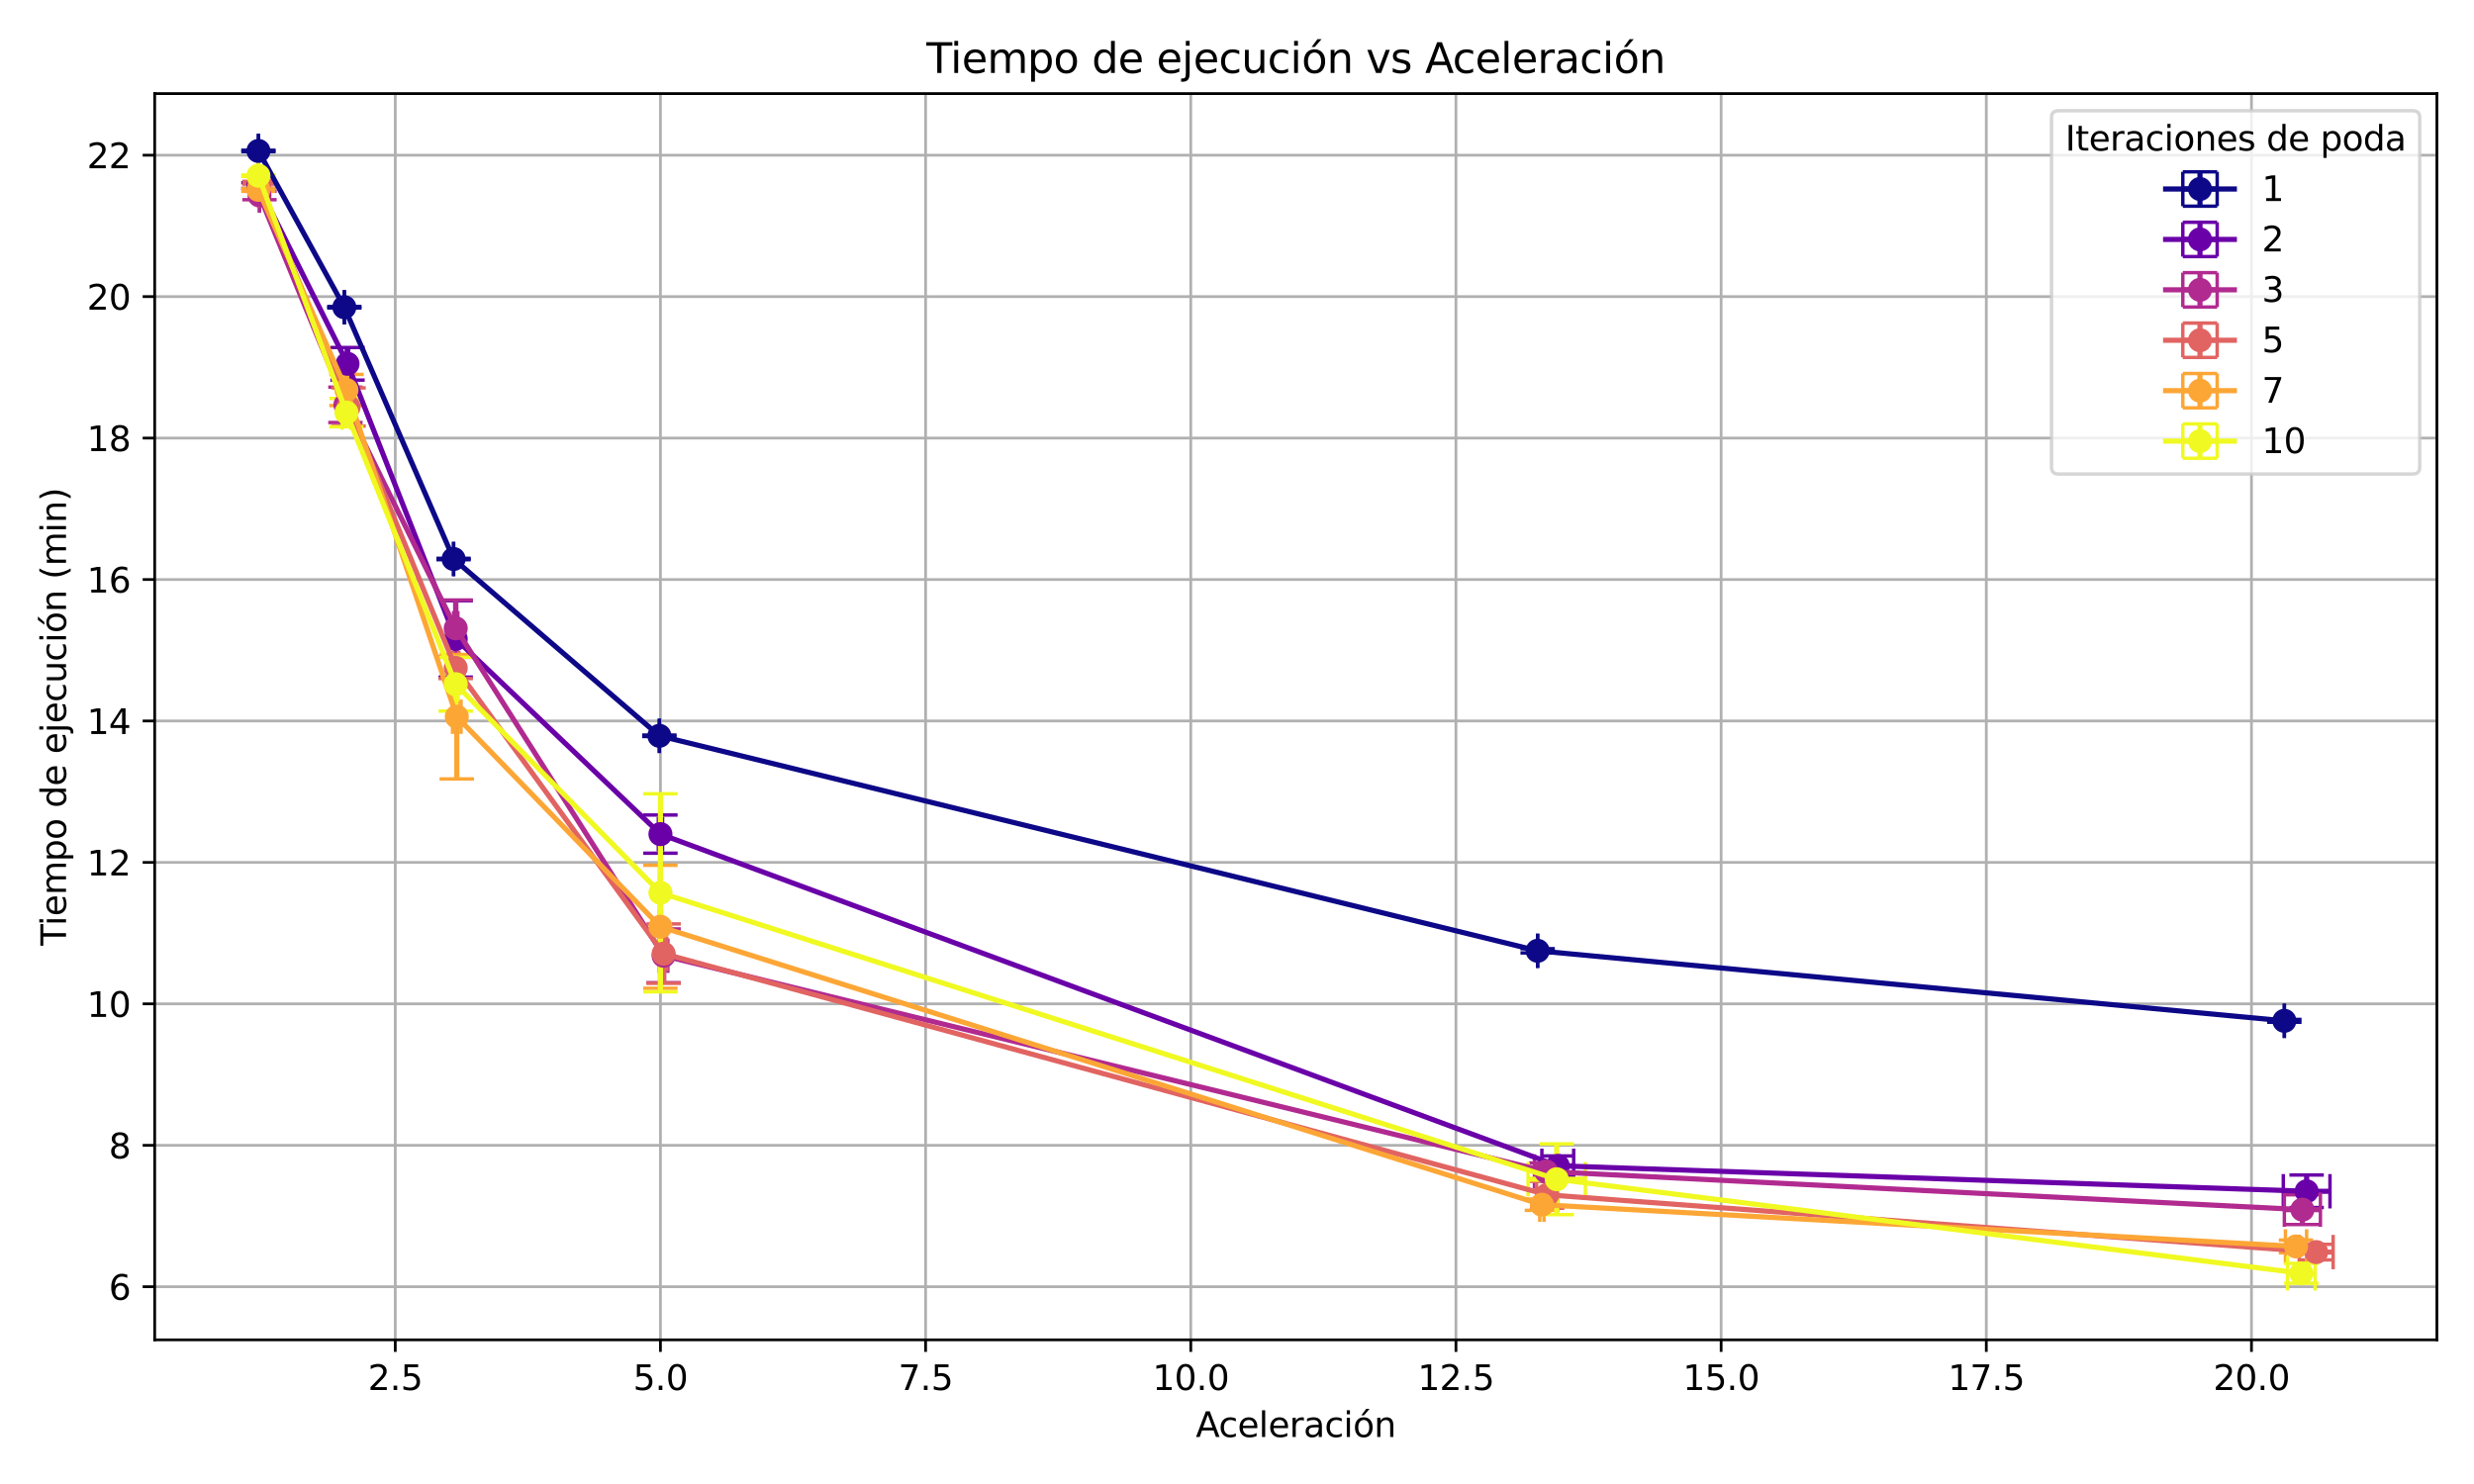 <?xml version="1.0" encoding="utf-8" standalone="no"?>
<!DOCTYPE svg PUBLIC "-//W3C//DTD SVG 1.1//EN"
  "http://www.w3.org/Graphics/SVG/1.1/DTD/svg11.dtd">
<svg xmlns:xlink="http://www.w3.org/1999/xlink" width="720pt" height="432pt" viewBox="0 0 720 432" xmlns="http://www.w3.org/2000/svg" version="1.1">
 <defs>
  <style type="text/css">*{stroke-linejoin: round; stroke-linecap: butt}</style>
 </defs>
 <g id="figure_1">
  <g id="patch_1">
   <path d="M 0 432 
L 720 432 
L 720 0 
L 0 0 
z
" style="fill: #ffffff"/>
  </g>
  <g id="axes_1">
   <g id="patch_2">
    <path d="M 45.02 390.04 
L 709.2 390.04 
L 709.2 27.24 
L 45.02 27.24 
z
" style="fill: #ffffff"/>
   </g>
   <g id="matplotlib.axis_1">
    <g id="xtick_1">
     <g id="line2d_1">
      <path d="M 115.031 390.04 
L 115.031 27.24 
" clip-path="url(#p6f1e141f72)" style="fill: none; stroke: #b0b0b0; stroke-width: 0.8; stroke-linecap: square"/>
     </g>
     <g id="line2d_2">
      <defs>
       <path id="m2ec539774b" d="M 0 0 
L 0 3.5 
" style="stroke: #000000; stroke-width: 0.8"/>
      </defs>
      <g>
       <use xlink:href="#m2ec539774b" x="115.031" y="390.04" style="stroke: #000000; stroke-width: 0.8"/>
      </g>
     </g>
     <g id="text_1">
      <!-- 2.5 -->
      <g transform="translate(107.08 404.638) scale(0.1 -0.1)">
       <defs>
        <path id="DejaVuSans-32" d="M 1228 531 
L 3431 531 
L 3431 0 
L 469 0 
L 469 531 
Q 828 903 1448 1529 
Q 2069 2156 2228 2338 
Q 2531 2678 2651 2914 
Q 2772 3150 2772 3378 
Q 2772 3750 2511 3984 
Q 2250 4219 1831 4219 
Q 1534 4219 1204 4116 
Q 875 4013 500 3803 
L 500 4441 
Q 881 4594 1212 4672 
Q 1544 4750 1819 4750 
Q 2544 4750 2975 4387 
Q 3406 4025 3406 3419 
Q 3406 3131 3298 2873 
Q 3191 2616 2906 2266 
Q 2828 2175 2409 1742 
Q 1991 1309 1228 531 
z
" transform="scale(0.016)"/>
        <path id="DejaVuSans-2e" d="M 684 794 
L 1344 794 
L 1344 0 
L 684 0 
L 684 794 
z
" transform="scale(0.016)"/>
        <path id="DejaVuSans-35" d="M 691 4666 
L 3169 4666 
L 3169 4134 
L 1269 4134 
L 1269 2991 
Q 1406 3038 1543 3061 
Q 1681 3084 1819 3084 
Q 2600 3084 3056 2656 
Q 3513 2228 3513 1497 
Q 3513 744 3044 326 
Q 2575 -91 1722 -91 
Q 1428 -91 1123 -41 
Q 819 9 494 109 
L 494 744 
Q 775 591 1075 516 
Q 1375 441 1709 441 
Q 2250 441 2565 725 
Q 2881 1009 2881 1497 
Q 2881 1984 2565 2268 
Q 2250 2553 1709 2553 
Q 1456 2553 1204 2497 
Q 953 2441 691 2322 
L 691 4666 
z
" transform="scale(0.016)"/>
       </defs>
       <use xlink:href="#DejaVuSans-32"/>
       <use xlink:href="#DejaVuSans-2e" transform="translate(63.623 0)"/>
       <use xlink:href="#DejaVuSans-35" transform="translate(95.41 0)"/>
      </g>
     </g>
    </g>
    <g id="xtick_2">
     <g id="line2d_3">
      <path d="M 192.204 390.04 
L 192.204 27.24 
" clip-path="url(#p6f1e141f72)" style="fill: none; stroke: #b0b0b0; stroke-width: 0.8; stroke-linecap: square"/>
     </g>
     <g id="line2d_4">
      <g>
       <use xlink:href="#m2ec539774b" x="192.204" y="390.04" style="stroke: #000000; stroke-width: 0.8"/>
      </g>
     </g>
     <g id="text_2">
      <!-- 5.0 -->
      <g transform="translate(184.252 404.638) scale(0.1 -0.1)">
       <defs>
        <path id="DejaVuSans-30" d="M 2034 4250 
Q 1547 4250 1301 3770 
Q 1056 3291 1056 2328 
Q 1056 1369 1301 889 
Q 1547 409 2034 409 
Q 2525 409 2770 889 
Q 3016 1369 3016 2328 
Q 3016 3291 2770 3770 
Q 2525 4250 2034 4250 
z
M 2034 4750 
Q 2819 4750 3233 4129 
Q 3647 3509 3647 2328 
Q 3647 1150 3233 529 
Q 2819 -91 2034 -91 
Q 1250 -91 836 529 
Q 422 1150 422 2328 
Q 422 3509 836 4129 
Q 1250 4750 2034 4750 
z
" transform="scale(0.016)"/>
       </defs>
       <use xlink:href="#DejaVuSans-35"/>
       <use xlink:href="#DejaVuSans-2e" transform="translate(63.623 0)"/>
       <use xlink:href="#DejaVuSans-30" transform="translate(95.41 0)"/>
      </g>
     </g>
    </g>
    <g id="xtick_3">
     <g id="line2d_5">
      <path d="M 269.377 390.04 
L 269.377 27.24 
" clip-path="url(#p6f1e141f72)" style="fill: none; stroke: #b0b0b0; stroke-width: 0.8; stroke-linecap: square"/>
     </g>
     <g id="line2d_6">
      <g>
       <use xlink:href="#m2ec539774b" x="269.377" y="390.04" style="stroke: #000000; stroke-width: 0.8"/>
      </g>
     </g>
     <g id="text_3">
      <!-- 7.5 -->
      <g transform="translate(261.425 404.638) scale(0.1 -0.1)">
       <defs>
        <path id="DejaVuSans-37" d="M 525 4666 
L 3525 4666 
L 3525 4397 
L 1831 0 
L 1172 0 
L 2766 4134 
L 525 4134 
L 525 4666 
z
" transform="scale(0.016)"/>
       </defs>
       <use xlink:href="#DejaVuSans-37"/>
       <use xlink:href="#DejaVuSans-2e" transform="translate(63.623 0)"/>
       <use xlink:href="#DejaVuSans-35" transform="translate(95.41 0)"/>
      </g>
     </g>
    </g>
    <g id="xtick_4">
     <g id="line2d_7">
      <path d="M 346.55 390.04 
L 346.55 27.24 
" clip-path="url(#p6f1e141f72)" style="fill: none; stroke: #b0b0b0; stroke-width: 0.8; stroke-linecap: square"/>
     </g>
     <g id="line2d_8">
      <g>
       <use xlink:href="#m2ec539774b" x="346.55" y="390.04" style="stroke: #000000; stroke-width: 0.8"/>
      </g>
     </g>
     <g id="text_4">
      <!-- 10.0 -->
      <g transform="translate(335.417 404.638) scale(0.1 -0.1)">
       <defs>
        <path id="DejaVuSans-31" d="M 794 531 
L 1825 531 
L 1825 4091 
L 703 3866 
L 703 4441 
L 1819 4666 
L 2450 4666 
L 2450 531 
L 3481 531 
L 3481 0 
L 794 0 
L 794 531 
z
" transform="scale(0.016)"/>
       </defs>
       <use xlink:href="#DejaVuSans-31"/>
       <use xlink:href="#DejaVuSans-30" transform="translate(63.623 0)"/>
       <use xlink:href="#DejaVuSans-2e" transform="translate(127.246 0)"/>
       <use xlink:href="#DejaVuSans-30" transform="translate(159.033 0)"/>
      </g>
     </g>
    </g>
    <g id="xtick_5">
     <g id="line2d_9">
      <path d="M 423.722 390.04 
L 423.722 27.24 
" clip-path="url(#p6f1e141f72)" style="fill: none; stroke: #b0b0b0; stroke-width: 0.8; stroke-linecap: square"/>
     </g>
     <g id="line2d_10">
      <g>
       <use xlink:href="#m2ec539774b" x="423.722" y="390.04" style="stroke: #000000; stroke-width: 0.8"/>
      </g>
     </g>
     <g id="text_5">
      <!-- 12.5 -->
      <g transform="translate(412.59 404.638) scale(0.1 -0.1)">
       <use xlink:href="#DejaVuSans-31"/>
       <use xlink:href="#DejaVuSans-32" transform="translate(63.623 0)"/>
       <use xlink:href="#DejaVuSans-2e" transform="translate(127.246 0)"/>
       <use xlink:href="#DejaVuSans-35" transform="translate(159.033 0)"/>
      </g>
     </g>
    </g>
    <g id="xtick_6">
     <g id="line2d_11">
      <path d="M 500.895 390.04 
L 500.895 27.24 
" clip-path="url(#p6f1e141f72)" style="fill: none; stroke: #b0b0b0; stroke-width: 0.8; stroke-linecap: square"/>
     </g>
     <g id="line2d_12">
      <g>
       <use xlink:href="#m2ec539774b" x="500.895" y="390.04" style="stroke: #000000; stroke-width: 0.8"/>
      </g>
     </g>
     <g id="text_6">
      <!-- 15.0 -->
      <g transform="translate(489.762 404.638) scale(0.1 -0.1)">
       <use xlink:href="#DejaVuSans-31"/>
       <use xlink:href="#DejaVuSans-35" transform="translate(63.623 0)"/>
       <use xlink:href="#DejaVuSans-2e" transform="translate(127.246 0)"/>
       <use xlink:href="#DejaVuSans-30" transform="translate(159.033 0)"/>
      </g>
     </g>
    </g>
    <g id="xtick_7">
     <g id="line2d_13">
      <path d="M 578.068 390.04 
L 578.068 27.24 
" clip-path="url(#p6f1e141f72)" style="fill: none; stroke: #b0b0b0; stroke-width: 0.8; stroke-linecap: square"/>
     </g>
     <g id="line2d_14">
      <g>
       <use xlink:href="#m2ec539774b" x="578.068" y="390.04" style="stroke: #000000; stroke-width: 0.8"/>
      </g>
     </g>
     <g id="text_7">
      <!-- 17.5 -->
      <g transform="translate(566.935 404.638) scale(0.1 -0.1)">
       <use xlink:href="#DejaVuSans-31"/>
       <use xlink:href="#DejaVuSans-37" transform="translate(63.623 0)"/>
       <use xlink:href="#DejaVuSans-2e" transform="translate(127.246 0)"/>
       <use xlink:href="#DejaVuSans-35" transform="translate(159.033 0)"/>
      </g>
     </g>
    </g>
    <g id="xtick_8">
     <g id="line2d_15">
      <path d="M 655.241 390.04 
L 655.241 27.24 
" clip-path="url(#p6f1e141f72)" style="fill: none; stroke: #b0b0b0; stroke-width: 0.8; stroke-linecap: square"/>
     </g>
     <g id="line2d_16">
      <g>
       <use xlink:href="#m2ec539774b" x="655.241" y="390.04" style="stroke: #000000; stroke-width: 0.8"/>
      </g>
     </g>
     <g id="text_8">
      <!-- 20.0 -->
      <g transform="translate(644.108 404.638) scale(0.1 -0.1)">
       <use xlink:href="#DejaVuSans-32"/>
       <use xlink:href="#DejaVuSans-30" transform="translate(63.623 0)"/>
       <use xlink:href="#DejaVuSans-2e" transform="translate(127.246 0)"/>
       <use xlink:href="#DejaVuSans-30" transform="translate(159.033 0)"/>
      </g>
     </g>
    </g>
    <g id="text_9">
     <!-- Aceleración -->
     <g transform="translate(348 418.317) scale(0.1 -0.1)">
      <defs>
       <path id="DejaVuSans-41" d="M 2188 4044 
L 1331 1722 
L 3047 1722 
L 2188 4044 
z
M 1831 4666 
L 2547 4666 
L 4325 0 
L 3669 0 
L 3244 1197 
L 1141 1197 
L 716 0 
L 50 0 
L 1831 4666 
z
" transform="scale(0.016)"/>
       <path id="DejaVuSans-63" d="M 3122 3366 
L 3122 2828 
Q 2878 2963 2633 3030 
Q 2388 3097 2138 3097 
Q 1578 3097 1268 2742 
Q 959 2388 959 1747 
Q 959 1106 1268 751 
Q 1578 397 2138 397 
Q 2388 397 2633 464 
Q 2878 531 3122 666 
L 3122 134 
Q 2881 22 2623 -34 
Q 2366 -91 2075 -91 
Q 1284 -91 818 406 
Q 353 903 353 1747 
Q 353 2603 823 3093 
Q 1294 3584 2113 3584 
Q 2378 3584 2631 3529 
Q 2884 3475 3122 3366 
z
" transform="scale(0.016)"/>
       <path id="DejaVuSans-65" d="M 3597 1894 
L 3597 1613 
L 953 1613 
Q 991 1019 1311 708 
Q 1631 397 2203 397 
Q 2534 397 2845 478 
Q 3156 559 3463 722 
L 3463 178 
Q 3153 47 2828 -22 
Q 2503 -91 2169 -91 
Q 1331 -91 842 396 
Q 353 884 353 1716 
Q 353 2575 817 3079 
Q 1281 3584 2069 3584 
Q 2775 3584 3186 3129 
Q 3597 2675 3597 1894 
z
M 3022 2063 
Q 3016 2534 2758 2815 
Q 2500 3097 2075 3097 
Q 1594 3097 1305 2825 
Q 1016 2553 972 2059 
L 3022 2063 
z
" transform="scale(0.016)"/>
       <path id="DejaVuSans-6c" d="M 603 4863 
L 1178 4863 
L 1178 0 
L 603 0 
L 603 4863 
z
" transform="scale(0.016)"/>
       <path id="DejaVuSans-72" d="M 2631 2963 
Q 2534 3019 2420 3045 
Q 2306 3072 2169 3072 
Q 1681 3072 1420 2755 
Q 1159 2438 1159 1844 
L 1159 0 
L 581 0 
L 581 3500 
L 1159 3500 
L 1159 2956 
Q 1341 3275 1631 3429 
Q 1922 3584 2338 3584 
Q 2397 3584 2469 3576 
Q 2541 3569 2628 3553 
L 2631 2963 
z
" transform="scale(0.016)"/>
       <path id="DejaVuSans-61" d="M 2194 1759 
Q 1497 1759 1228 1600 
Q 959 1441 959 1056 
Q 959 750 1161 570 
Q 1363 391 1709 391 
Q 2188 391 2477 730 
Q 2766 1069 2766 1631 
L 2766 1759 
L 2194 1759 
z
M 3341 1997 
L 3341 0 
L 2766 0 
L 2766 531 
Q 2569 213 2275 61 
Q 1981 -91 1556 -91 
Q 1019 -91 701 211 
Q 384 513 384 1019 
Q 384 1609 779 1909 
Q 1175 2209 1959 2209 
L 2766 2209 
L 2766 2266 
Q 2766 2663 2505 2880 
Q 2244 3097 1772 3097 
Q 1472 3097 1187 3025 
Q 903 2953 641 2809 
L 641 3341 
Q 956 3463 1253 3523 
Q 1550 3584 1831 3584 
Q 2591 3584 2966 3190 
Q 3341 2797 3341 1997 
z
" transform="scale(0.016)"/>
       <path id="DejaVuSans-69" d="M 603 3500 
L 1178 3500 
L 1178 0 
L 603 0 
L 603 3500 
z
M 603 4863 
L 1178 4863 
L 1178 4134 
L 603 4134 
L 603 4863 
z
" transform="scale(0.016)"/>
       <path id="DejaVuSans-f3" d="M 1959 3097 
Q 1497 3097 1228 2736 
Q 959 2375 959 1747 
Q 959 1119 1226 758 
Q 1494 397 1959 397 
Q 2419 397 2687 759 
Q 2956 1122 2956 1747 
Q 2956 2369 2687 2733 
Q 2419 3097 1959 3097 
z
M 1959 3584 
Q 2709 3584 3137 3096 
Q 3566 2609 3566 1747 
Q 3566 888 3137 398 
Q 2709 -91 1959 -91 
Q 1206 -91 779 398 
Q 353 888 353 1747 
Q 353 2609 779 3096 
Q 1206 3584 1959 3584 
z
M 2394 5119 
L 3016 5119 
L 1998 3944 
L 1519 3944 
L 2394 5119 
z
" transform="scale(0.016)"/>
       <path id="DejaVuSans-6e" d="M 3513 2113 
L 3513 0 
L 2938 0 
L 2938 2094 
Q 2938 2591 2744 2837 
Q 2550 3084 2163 3084 
Q 1697 3084 1428 2787 
Q 1159 2491 1159 1978 
L 1159 0 
L 581 0 
L 581 3500 
L 1159 3500 
L 1159 2956 
Q 1366 3272 1645 3428 
Q 1925 3584 2291 3584 
Q 2894 3584 3203 3211 
Q 3513 2838 3513 2113 
z
" transform="scale(0.016)"/>
      </defs>
      <use xlink:href="#DejaVuSans-41"/>
      <use xlink:href="#DejaVuSans-63" transform="translate(66.658 0)"/>
      <use xlink:href="#DejaVuSans-65" transform="translate(121.639 0)"/>
      <use xlink:href="#DejaVuSans-6c" transform="translate(183.162 0)"/>
      <use xlink:href="#DejaVuSans-65" transform="translate(210.945 0)"/>
      <use xlink:href="#DejaVuSans-72" transform="translate(272.469 0)"/>
      <use xlink:href="#DejaVuSans-61" transform="translate(313.582 0)"/>
      <use xlink:href="#DejaVuSans-63" transform="translate(374.861 0)"/>
      <use xlink:href="#DejaVuSans-69" transform="translate(429.842 0)"/>
      <use xlink:href="#DejaVuSans-f3" transform="translate(457.625 0)"/>
      <use xlink:href="#DejaVuSans-6e" transform="translate(518.807 0)"/>
     </g>
    </g>
   </g>
   <g id="matplotlib.axis_2">
    <g id="ytick_1">
     <g id="line2d_17">
      <path d="M 45.02 374.578 
L 709.2 374.578 
" clip-path="url(#p6f1e141f72)" style="fill: none; stroke: #b0b0b0; stroke-width: 0.8; stroke-linecap: square"/>
     </g>
     <g id="line2d_18">
      <defs>
       <path id="md2e8f2660a" d="M 0 0 
L -3.5 0 
" style="stroke: #000000; stroke-width: 0.8"/>
      </defs>
      <g>
       <use xlink:href="#md2e8f2660a" x="45.02" y="374.578" style="stroke: #000000; stroke-width: 0.8"/>
      </g>
     </g>
     <g id="text_10">
      <!-- 6 -->
      <g transform="translate(31.657 378.378) scale(0.1 -0.1)">
       <defs>
        <path id="DejaVuSans-36" d="M 2113 2584 
Q 1688 2584 1439 2293 
Q 1191 2003 1191 1497 
Q 1191 994 1439 701 
Q 1688 409 2113 409 
Q 2538 409 2786 701 
Q 3034 994 3034 1497 
Q 3034 2003 2786 2293 
Q 2538 2584 2113 2584 
z
M 3366 4563 
L 3366 3988 
Q 3128 4100 2886 4159 
Q 2644 4219 2406 4219 
Q 1781 4219 1451 3797 
Q 1122 3375 1075 2522 
Q 1259 2794 1537 2939 
Q 1816 3084 2150 3084 
Q 2853 3084 3261 2657 
Q 3669 2231 3669 1497 
Q 3669 778 3244 343 
Q 2819 -91 2113 -91 
Q 1303 -91 875 529 
Q 447 1150 447 2328 
Q 447 3434 972 4092 
Q 1497 4750 2381 4750 
Q 2619 4750 2861 4703 
Q 3103 4656 3366 4563 
z
" transform="scale(0.016)"/>
       </defs>
       <use xlink:href="#DejaVuSans-36"/>
      </g>
     </g>
    </g>
    <g id="ytick_2">
     <g id="line2d_19">
      <path d="M 45.02 333.403 
L 709.2 333.403 
" clip-path="url(#p6f1e141f72)" style="fill: none; stroke: #b0b0b0; stroke-width: 0.8; stroke-linecap: square"/>
     </g>
     <g id="line2d_20">
      <g>
       <use xlink:href="#md2e8f2660a" x="45.02" y="333.403" style="stroke: #000000; stroke-width: 0.8"/>
      </g>
     </g>
     <g id="text_11">
      <!-- 8 -->
      <g transform="translate(31.657 337.202) scale(0.1 -0.1)">
       <defs>
        <path id="DejaVuSans-38" d="M 2034 2216 
Q 1584 2216 1326 1975 
Q 1069 1734 1069 1313 
Q 1069 891 1326 650 
Q 1584 409 2034 409 
Q 2484 409 2743 651 
Q 3003 894 3003 1313 
Q 3003 1734 2745 1975 
Q 2488 2216 2034 2216 
z
M 1403 2484 
Q 997 2584 770 2862 
Q 544 3141 544 3541 
Q 544 4100 942 4425 
Q 1341 4750 2034 4750 
Q 2731 4750 3128 4425 
Q 3525 4100 3525 3541 
Q 3525 3141 3298 2862 
Q 3072 2584 2669 2484 
Q 3125 2378 3379 2068 
Q 3634 1759 3634 1313 
Q 3634 634 3220 271 
Q 2806 -91 2034 -91 
Q 1263 -91 848 271 
Q 434 634 434 1313 
Q 434 1759 690 2068 
Q 947 2378 1403 2484 
z
M 1172 3481 
Q 1172 3119 1398 2916 
Q 1625 2713 2034 2713 
Q 2441 2713 2670 2916 
Q 2900 3119 2900 3481 
Q 2900 3844 2670 4047 
Q 2441 4250 2034 4250 
Q 1625 4250 1398 4047 
Q 1172 3844 1172 3481 
z
" transform="scale(0.016)"/>
       </defs>
       <use xlink:href="#DejaVuSans-38"/>
      </g>
     </g>
    </g>
    <g id="ytick_3">
     <g id="line2d_21">
      <path d="M 45.02 292.227 
L 709.2 292.227 
" clip-path="url(#p6f1e141f72)" style="fill: none; stroke: #b0b0b0; stroke-width: 0.8; stroke-linecap: square"/>
     </g>
     <g id="line2d_22">
      <g>
       <use xlink:href="#md2e8f2660a" x="45.02" y="292.227" style="stroke: #000000; stroke-width: 0.8"/>
      </g>
     </g>
     <g id="text_12">
      <!-- 10 -->
      <g transform="translate(25.295 296.026) scale(0.1 -0.1)">
       <use xlink:href="#DejaVuSans-31"/>
       <use xlink:href="#DejaVuSans-30" transform="translate(63.623 0)"/>
      </g>
     </g>
    </g>
    <g id="ytick_4">
     <g id="line2d_23">
      <path d="M 45.02 251.051 
L 709.2 251.051 
" clip-path="url(#p6f1e141f72)" style="fill: none; stroke: #b0b0b0; stroke-width: 0.8; stroke-linecap: square"/>
     </g>
     <g id="line2d_24">
      <g>
       <use xlink:href="#md2e8f2660a" x="45.02" y="251.051" style="stroke: #000000; stroke-width: 0.8"/>
      </g>
     </g>
     <g id="text_13">
      <!-- 12 -->
      <g transform="translate(25.295 254.85) scale(0.1 -0.1)">
       <use xlink:href="#DejaVuSans-31"/>
       <use xlink:href="#DejaVuSans-32" transform="translate(63.623 0)"/>
      </g>
     </g>
    </g>
    <g id="ytick_5">
     <g id="line2d_25">
      <path d="M 45.02 209.875 
L 709.2 209.875 
" clip-path="url(#p6f1e141f72)" style="fill: none; stroke: #b0b0b0; stroke-width: 0.8; stroke-linecap: square"/>
     </g>
     <g id="line2d_26">
      <g>
       <use xlink:href="#md2e8f2660a" x="45.02" y="209.875" style="stroke: #000000; stroke-width: 0.8"/>
      </g>
     </g>
     <g id="text_14">
      <!-- 14 -->
      <g transform="translate(25.295 213.674) scale(0.1 -0.1)">
       <defs>
        <path id="DejaVuSans-34" d="M 2419 4116 
L 825 1625 
L 2419 1625 
L 2419 4116 
z
M 2253 4666 
L 3047 4666 
L 3047 1625 
L 3713 1625 
L 3713 1100 
L 3047 1100 
L 3047 0 
L 2419 0 
L 2419 1100 
L 313 1100 
L 313 1709 
L 2253 4666 
z
" transform="scale(0.016)"/>
       </defs>
       <use xlink:href="#DejaVuSans-31"/>
       <use xlink:href="#DejaVuSans-34" transform="translate(63.623 0)"/>
      </g>
     </g>
    </g>
    <g id="ytick_6">
     <g id="line2d_27">
      <path d="M 45.02 168.699 
L 709.2 168.699 
" clip-path="url(#p6f1e141f72)" style="fill: none; stroke: #b0b0b0; stroke-width: 0.8; stroke-linecap: square"/>
     </g>
     <g id="line2d_28">
      <g>
       <use xlink:href="#md2e8f2660a" x="45.02" y="168.699" style="stroke: #000000; stroke-width: 0.8"/>
      </g>
     </g>
     <g id="text_15">
      <!-- 16 -->
      <g transform="translate(25.295 172.499) scale(0.1 -0.1)">
       <use xlink:href="#DejaVuSans-31"/>
       <use xlink:href="#DejaVuSans-36" transform="translate(63.623 0)"/>
      </g>
     </g>
    </g>
    <g id="ytick_7">
     <g id="line2d_29">
      <path d="M 45.02 127.524 
L 709.2 127.524 
" clip-path="url(#p6f1e141f72)" style="fill: none; stroke: #b0b0b0; stroke-width: 0.8; stroke-linecap: square"/>
     </g>
     <g id="line2d_30">
      <g>
       <use xlink:href="#md2e8f2660a" x="45.02" y="127.524" style="stroke: #000000; stroke-width: 0.8"/>
      </g>
     </g>
     <g id="text_16">
      <!-- 18 -->
      <g transform="translate(25.295 131.323) scale(0.1 -0.1)">
       <use xlink:href="#DejaVuSans-31"/>
       <use xlink:href="#DejaVuSans-38" transform="translate(63.623 0)"/>
      </g>
     </g>
    </g>
    <g id="ytick_8">
     <g id="line2d_31">
      <path d="M 45.02 86.348 
L 709.2 86.348 
" clip-path="url(#p6f1e141f72)" style="fill: none; stroke: #b0b0b0; stroke-width: 0.8; stroke-linecap: square"/>
     </g>
     <g id="line2d_32">
      <g>
       <use xlink:href="#md2e8f2660a" x="45.02" y="86.348" style="stroke: #000000; stroke-width: 0.8"/>
      </g>
     </g>
     <g id="text_17">
      <!-- 20 -->
      <g transform="translate(25.295 90.147) scale(0.1 -0.1)">
       <use xlink:href="#DejaVuSans-32"/>
       <use xlink:href="#DejaVuSans-30" transform="translate(63.623 0)"/>
      </g>
     </g>
    </g>
    <g id="ytick_9">
     <g id="line2d_33">
      <path d="M 45.02 45.172 
L 709.2 45.172 
" clip-path="url(#p6f1e141f72)" style="fill: none; stroke: #b0b0b0; stroke-width: 0.8; stroke-linecap: square"/>
     </g>
     <g id="line2d_34">
      <g>
       <use xlink:href="#md2e8f2660a" x="45.02" y="45.172" style="stroke: #000000; stroke-width: 0.8"/>
      </g>
     </g>
     <g id="text_18">
      <!-- 22 -->
      <g transform="translate(25.295 48.971) scale(0.1 -0.1)">
       <use xlink:href="#DejaVuSans-32"/>
       <use xlink:href="#DejaVuSans-32" transform="translate(63.623 0)"/>
      </g>
     </g>
    </g>
    <g id="text_19">
     <!-- Tiempo de ejecución (min) -->
     <g transform="translate(19.215 275.281) rotate(-90) scale(0.1 -0.1)">
      <defs>
       <path id="DejaVuSans-54" d="M -19 4666 
L 3928 4666 
L 3928 4134 
L 2272 4134 
L 2272 0 
L 1638 0 
L 1638 4134 
L -19 4134 
L -19 4666 
z
" transform="scale(0.016)"/>
       <path id="DejaVuSans-6d" d="M 3328 2828 
Q 3544 3216 3844 3400 
Q 4144 3584 4550 3584 
Q 5097 3584 5394 3201 
Q 5691 2819 5691 2113 
L 5691 0 
L 5113 0 
L 5113 2094 
Q 5113 2597 4934 2840 
Q 4756 3084 4391 3084 
Q 3944 3084 3684 2787 
Q 3425 2491 3425 1978 
L 3425 0 
L 2847 0 
L 2847 2094 
Q 2847 2600 2669 2842 
Q 2491 3084 2119 3084 
Q 1678 3084 1418 2786 
Q 1159 2488 1159 1978 
L 1159 0 
L 581 0 
L 581 3500 
L 1159 3500 
L 1159 2956 
Q 1356 3278 1631 3431 
Q 1906 3584 2284 3584 
Q 2666 3584 2933 3390 
Q 3200 3197 3328 2828 
z
" transform="scale(0.016)"/>
       <path id="DejaVuSans-70" d="M 1159 525 
L 1159 -1331 
L 581 -1331 
L 581 3500 
L 1159 3500 
L 1159 2969 
Q 1341 3281 1617 3432 
Q 1894 3584 2278 3584 
Q 2916 3584 3314 3078 
Q 3713 2572 3713 1747 
Q 3713 922 3314 415 
Q 2916 -91 2278 -91 
Q 1894 -91 1617 61 
Q 1341 213 1159 525 
z
M 3116 1747 
Q 3116 2381 2855 2742 
Q 2594 3103 2138 3103 
Q 1681 3103 1420 2742 
Q 1159 2381 1159 1747 
Q 1159 1113 1420 752 
Q 1681 391 2138 391 
Q 2594 391 2855 752 
Q 3116 1113 3116 1747 
z
" transform="scale(0.016)"/>
       <path id="DejaVuSans-6f" d="M 1959 3097 
Q 1497 3097 1228 2736 
Q 959 2375 959 1747 
Q 959 1119 1226 758 
Q 1494 397 1959 397 
Q 2419 397 2687 759 
Q 2956 1122 2956 1747 
Q 2956 2369 2687 2733 
Q 2419 3097 1959 3097 
z
M 1959 3584 
Q 2709 3584 3137 3096 
Q 3566 2609 3566 1747 
Q 3566 888 3137 398 
Q 2709 -91 1959 -91 
Q 1206 -91 779 398 
Q 353 888 353 1747 
Q 353 2609 779 3096 
Q 1206 3584 1959 3584 
z
" transform="scale(0.016)"/>
       <path id="DejaVuSans-20" transform="scale(0.016)"/>
       <path id="DejaVuSans-64" d="M 2906 2969 
L 2906 4863 
L 3481 4863 
L 3481 0 
L 2906 0 
L 2906 525 
Q 2725 213 2448 61 
Q 2172 -91 1784 -91 
Q 1150 -91 751 415 
Q 353 922 353 1747 
Q 353 2572 751 3078 
Q 1150 3584 1784 3584 
Q 2172 3584 2448 3432 
Q 2725 3281 2906 2969 
z
M 947 1747 
Q 947 1113 1208 752 
Q 1469 391 1925 391 
Q 2381 391 2643 752 
Q 2906 1113 2906 1747 
Q 2906 2381 2643 2742 
Q 2381 3103 1925 3103 
Q 1469 3103 1208 2742 
Q 947 2381 947 1747 
z
" transform="scale(0.016)"/>
       <path id="DejaVuSans-6a" d="M 603 3500 
L 1178 3500 
L 1178 -63 
Q 1178 -731 923 -1031 
Q 669 -1331 103 -1331 
L -116 -1331 
L -116 -844 
L 38 -844 
Q 366 -844 484 -692 
Q 603 -541 603 -63 
L 603 3500 
z
M 603 4863 
L 1178 4863 
L 1178 4134 
L 603 4134 
L 603 4863 
z
" transform="scale(0.016)"/>
       <path id="DejaVuSans-75" d="M 544 1381 
L 544 3500 
L 1119 3500 
L 1119 1403 
Q 1119 906 1312 657 
Q 1506 409 1894 409 
Q 2359 409 2629 706 
Q 2900 1003 2900 1516 
L 2900 3500 
L 3475 3500 
L 3475 0 
L 2900 0 
L 2900 538 
Q 2691 219 2414 64 
Q 2138 -91 1772 -91 
Q 1169 -91 856 284 
Q 544 659 544 1381 
z
M 1991 3584 
L 1991 3584 
z
" transform="scale(0.016)"/>
       <path id="DejaVuSans-28" d="M 1984 4856 
Q 1566 4138 1362 3434 
Q 1159 2731 1159 2009 
Q 1159 1288 1364 580 
Q 1569 -128 1984 -844 
L 1484 -844 
Q 1016 -109 783 600 
Q 550 1309 550 2009 
Q 550 2706 781 3412 
Q 1013 4119 1484 4856 
L 1984 4856 
z
" transform="scale(0.016)"/>
       <path id="DejaVuSans-29" d="M 513 4856 
L 1013 4856 
Q 1481 4119 1714 3412 
Q 1947 2706 1947 2009 
Q 1947 1309 1714 600 
Q 1481 -109 1013 -844 
L 513 -844 
Q 928 -128 1133 580 
Q 1338 1288 1338 2009 
Q 1338 2731 1133 3434 
Q 928 4138 513 4856 
z
" transform="scale(0.016)"/>
      </defs>
      <use xlink:href="#DejaVuSans-54"/>
      <use xlink:href="#DejaVuSans-69" transform="translate(57.959 0)"/>
      <use xlink:href="#DejaVuSans-65" transform="translate(85.742 0)"/>
      <use xlink:href="#DejaVuSans-6d" transform="translate(147.266 0)"/>
      <use xlink:href="#DejaVuSans-70" transform="translate(244.678 0)"/>
      <use xlink:href="#DejaVuSans-6f" transform="translate(308.154 0)"/>
      <use xlink:href="#DejaVuSans-20" transform="translate(369.336 0)"/>
      <use xlink:href="#DejaVuSans-64" transform="translate(401.123 0)"/>
      <use xlink:href="#DejaVuSans-65" transform="translate(464.6 0)"/>
      <use xlink:href="#DejaVuSans-20" transform="translate(526.123 0)"/>
      <use xlink:href="#DejaVuSans-65" transform="translate(557.91 0)"/>
      <use xlink:href="#DejaVuSans-6a" transform="translate(619.434 0)"/>
      <use xlink:href="#DejaVuSans-65" transform="translate(647.217 0)"/>
      <use xlink:href="#DejaVuSans-63" transform="translate(708.74 0)"/>
      <use xlink:href="#DejaVuSans-75" transform="translate(763.721 0)"/>
      <use xlink:href="#DejaVuSans-63" transform="translate(827.1 0)"/>
      <use xlink:href="#DejaVuSans-69" transform="translate(882.08 0)"/>
      <use xlink:href="#DejaVuSans-f3" transform="translate(909.863 0)"/>
      <use xlink:href="#DejaVuSans-6e" transform="translate(971.045 0)"/>
      <use xlink:href="#DejaVuSans-20" transform="translate(1034.424 0)"/>
      <use xlink:href="#DejaVuSans-28" transform="translate(1066.211 0)"/>
      <use xlink:href="#DejaVuSans-6d" transform="translate(1105.225 0)"/>
      <use xlink:href="#DejaVuSans-69" transform="translate(1202.637 0)"/>
      <use xlink:href="#DejaVuSans-6e" transform="translate(1230.42 0)"/>
      <use xlink:href="#DejaVuSans-29" transform="translate(1293.799 0)"/>
     </g>
    </g>
   </g>
   <g id="LineCollection_1">
    <path d="M 75.21 43.937 
L 75.21 43.937 
" clip-path="url(#p6f1e141f72)" style="fill: none; stroke: #0d0887; stroke-width: 1.5"/>
    <path d="M 100.214 89.436 
L 100.214 89.436 
" clip-path="url(#p6f1e141f72)" style="fill: none; stroke: #0d0887; stroke-width: 1.5"/>
    <path d="M 132.009 162.729 
L 132.009 162.729 
" clip-path="url(#p6f1e141f72)" style="fill: none; stroke: #0d0887; stroke-width: 1.5"/>
    <path d="M 191.895 214.199 
L 191.895 214.199 
" clip-path="url(#p6f1e141f72)" style="fill: none; stroke: #0d0887; stroke-width: 1.5"/>
    <path d="M 447.492 276.786 
L 447.492 276.786 
" clip-path="url(#p6f1e141f72)" style="fill: none; stroke: #0d0887; stroke-width: 1.5"/>
    <path d="M 664.81 297.168 
L 664.81 297.168 
" clip-path="url(#p6f1e141f72)" style="fill: none; stroke: #0d0887; stroke-width: 1.5"/>
   </g>
   <g id="LineCollection_2">
    <path d="M 75.21 44.143 
L 75.21 43.731 
" clip-path="url(#p6f1e141f72)" style="fill: none; stroke: #0d0887; stroke-width: 1.5"/>
    <path d="M 100.214 89.642 
L 100.214 89.23 
" clip-path="url(#p6f1e141f72)" style="fill: none; stroke: #0d0887; stroke-width: 1.5"/>
    <path d="M 132.009 162.935 
L 132.009 162.523 
" clip-path="url(#p6f1e141f72)" style="fill: none; stroke: #0d0887; stroke-width: 1.5"/>
    <path d="M 191.895 214.405 
L 191.895 213.993 
" clip-path="url(#p6f1e141f72)" style="fill: none; stroke: #0d0887; stroke-width: 1.5"/>
    <path d="M 447.492 277.404 
L 447.492 276.168 
" clip-path="url(#p6f1e141f72)" style="fill: none; stroke: #0d0887; stroke-width: 1.5"/>
    <path d="M 664.81 297.58 
L 664.81 296.756 
" clip-path="url(#p6f1e141f72)" style="fill: none; stroke: #0d0887; stroke-width: 1.5"/>
   </g>
   <g id="line2d_35">
    <defs>
     <path id="m20884938d5" d="M 0 5 
L 0 -5 
" style="stroke: #0d0887"/>
    </defs>
    <g clip-path="url(#p6f1e141f72)">
     <use xlink:href="#m20884938d5" x="75.21" y="43.937" style="fill: #0d0887; stroke: #0d0887"/>
     <use xlink:href="#m20884938d5" x="100.214" y="89.436" style="fill: #0d0887; stroke: #0d0887"/>
     <use xlink:href="#m20884938d5" x="132.009" y="162.729" style="fill: #0d0887; stroke: #0d0887"/>
     <use xlink:href="#m20884938d5" x="191.895" y="214.199" style="fill: #0d0887; stroke: #0d0887"/>
     <use xlink:href="#m20884938d5" x="447.492" y="276.786" style="fill: #0d0887; stroke: #0d0887"/>
     <use xlink:href="#m20884938d5" x="664.81" y="297.168" style="fill: #0d0887; stroke: #0d0887"/>
    </g>
   </g>
   <g id="line2d_36">
    <g clip-path="url(#p6f1e141f72)">
     <use xlink:href="#m20884938d5" x="75.21" y="43.937" style="fill: #0d0887; stroke: #0d0887"/>
     <use xlink:href="#m20884938d5" x="100.214" y="89.436" style="fill: #0d0887; stroke: #0d0887"/>
     <use xlink:href="#m20884938d5" x="132.009" y="162.729" style="fill: #0d0887; stroke: #0d0887"/>
     <use xlink:href="#m20884938d5" x="191.895" y="214.199" style="fill: #0d0887; stroke: #0d0887"/>
     <use xlink:href="#m20884938d5" x="447.492" y="276.786" style="fill: #0d0887; stroke: #0d0887"/>
     <use xlink:href="#m20884938d5" x="664.81" y="297.168" style="fill: #0d0887; stroke: #0d0887"/>
    </g>
   </g>
   <g id="line2d_37">
    <defs>
     <path id="md45779329d" d="M 5 0 
L -5 -0 
" style="stroke: #0d0887"/>
    </defs>
    <g clip-path="url(#p6f1e141f72)">
     <use xlink:href="#md45779329d" x="75.21" y="44.143" style="fill: #0d0887; stroke: #0d0887"/>
     <use xlink:href="#md45779329d" x="100.214" y="89.642" style="fill: #0d0887; stroke: #0d0887"/>
     <use xlink:href="#md45779329d" x="132.009" y="162.935" style="fill: #0d0887; stroke: #0d0887"/>
     <use xlink:href="#md45779329d" x="191.895" y="214.405" style="fill: #0d0887; stroke: #0d0887"/>
     <use xlink:href="#md45779329d" x="447.492" y="277.404" style="fill: #0d0887; stroke: #0d0887"/>
     <use xlink:href="#md45779329d" x="664.81" y="297.58" style="fill: #0d0887; stroke: #0d0887"/>
    </g>
   </g>
   <g id="line2d_38">
    <g clip-path="url(#p6f1e141f72)">
     <use xlink:href="#md45779329d" x="75.21" y="43.731" style="fill: #0d0887; stroke: #0d0887"/>
     <use xlink:href="#md45779329d" x="100.214" y="89.23" style="fill: #0d0887; stroke: #0d0887"/>
     <use xlink:href="#md45779329d" x="132.009" y="162.523" style="fill: #0d0887; stroke: #0d0887"/>
     <use xlink:href="#md45779329d" x="191.895" y="213.993" style="fill: #0d0887; stroke: #0d0887"/>
     <use xlink:href="#md45779329d" x="447.492" y="276.168" style="fill: #0d0887; stroke: #0d0887"/>
     <use xlink:href="#md45779329d" x="664.81" y="296.756" style="fill: #0d0887; stroke: #0d0887"/>
    </g>
   </g>
   <g id="LineCollection_3">
    <path d="M 75.21 54.025 
L 75.21 54.025 
" clip-path="url(#p6f1e141f72)" style="fill: none; stroke: #6a00a8; stroke-width: 1.5"/>
    <path d="M 100.831 105.906 
L 101.449 105.906 
" clip-path="url(#p6f1e141f72)" style="fill: none; stroke: #6a00a8; stroke-width: 1.5"/>
    <path d="M 132.318 185.993 
L 132.935 185.993 
" clip-path="url(#p6f1e141f72)" style="fill: none; stroke: #6a00a8; stroke-width: 1.5"/>
    <path d="M 191.587 242.816 
L 192.821 242.816 
" clip-path="url(#p6f1e141f72)" style="fill: none; stroke: #6a00a8; stroke-width: 1.5"/>
    <path d="M 448.726 339.373 
L 457.987 339.373 
" clip-path="url(#p6f1e141f72)" style="fill: none; stroke: #6a00a8; stroke-width: 1.5"/>
    <path d="M 664.502 346.785 
L 678.084 346.785 
" clip-path="url(#p6f1e141f72)" style="fill: none; stroke: #6a00a8; stroke-width: 1.5"/>
   </g>
   <g id="LineCollection_4">
    <path d="M 75.21 54.848 
L 75.21 53.201 
" clip-path="url(#p6f1e141f72)" style="fill: none; stroke: #6a00a8; stroke-width: 1.5"/>
    <path d="M 101.14 110.642 
L 101.14 101.171 
" clip-path="url(#p6f1e141f72)" style="fill: none; stroke: #6a00a8; stroke-width: 1.5"/>
    <path d="M 132.627 197.111 
L 132.627 174.876 
" clip-path="url(#p6f1e141f72)" style="fill: none; stroke: #6a00a8; stroke-width: 1.5"/>
    <path d="M 192.204 248.375 
L 192.204 237.257 
" clip-path="url(#p6f1e141f72)" style="fill: none; stroke: #6a00a8; stroke-width: 1.5"/>
    <path d="M 453.357 342.255 
L 453.357 336.491 
" clip-path="url(#p6f1e141f72)" style="fill: none; stroke: #6a00a8; stroke-width: 1.5"/>
    <path d="M 671.293 351.52 
L 671.293 342.05 
" clip-path="url(#p6f1e141f72)" style="fill: none; stroke: #6a00a8; stroke-width: 1.5"/>
   </g>
   <g id="line2d_39">
    <defs>
     <path id="m99277d40cf" d="M 0 5 
L 0 -5 
" style="stroke: #6a00a8"/>
    </defs>
    <g clip-path="url(#p6f1e141f72)">
     <use xlink:href="#m99277d40cf" x="75.21" y="54.025" style="fill: #6a00a8; stroke: #6a00a8"/>
     <use xlink:href="#m99277d40cf" x="100.831" y="105.906" style="fill: #6a00a8; stroke: #6a00a8"/>
     <use xlink:href="#m99277d40cf" x="132.318" y="185.993" style="fill: #6a00a8; stroke: #6a00a8"/>
     <use xlink:href="#m99277d40cf" x="191.587" y="242.816" style="fill: #6a00a8; stroke: #6a00a8"/>
     <use xlink:href="#m99277d40cf" x="448.726" y="339.373" style="fill: #6a00a8; stroke: #6a00a8"/>
     <use xlink:href="#m99277d40cf" x="664.502" y="346.785" style="fill: #6a00a8; stroke: #6a00a8"/>
    </g>
   </g>
   <g id="line2d_40">
    <g clip-path="url(#p6f1e141f72)">
     <use xlink:href="#m99277d40cf" x="75.21" y="54.025" style="fill: #6a00a8; stroke: #6a00a8"/>
     <use xlink:href="#m99277d40cf" x="101.449" y="105.906" style="fill: #6a00a8; stroke: #6a00a8"/>
     <use xlink:href="#m99277d40cf" x="132.935" y="185.993" style="fill: #6a00a8; stroke: #6a00a8"/>
     <use xlink:href="#m99277d40cf" x="192.821" y="242.816" style="fill: #6a00a8; stroke: #6a00a8"/>
     <use xlink:href="#m99277d40cf" x="457.987" y="339.373" style="fill: #6a00a8; stroke: #6a00a8"/>
     <use xlink:href="#m99277d40cf" x="678.084" y="346.785" style="fill: #6a00a8; stroke: #6a00a8"/>
    </g>
   </g>
   <g id="line2d_41">
    <defs>
     <path id="mf41396b59c" d="M 5 0 
L -5 -0 
" style="stroke: #6a00a8"/>
    </defs>
    <g clip-path="url(#p6f1e141f72)">
     <use xlink:href="#mf41396b59c" x="75.21" y="54.848" style="fill: #6a00a8; stroke: #6a00a8"/>
     <use xlink:href="#mf41396b59c" x="101.14" y="110.642" style="fill: #6a00a8; stroke: #6a00a8"/>
     <use xlink:href="#mf41396b59c" x="132.627" y="197.111" style="fill: #6a00a8; stroke: #6a00a8"/>
     <use xlink:href="#mf41396b59c" x="192.204" y="248.375" style="fill: #6a00a8; stroke: #6a00a8"/>
     <use xlink:href="#mf41396b59c" x="453.357" y="342.255" style="fill: #6a00a8; stroke: #6a00a8"/>
     <use xlink:href="#mf41396b59c" x="671.293" y="351.52" style="fill: #6a00a8; stroke: #6a00a8"/>
    </g>
   </g>
   <g id="line2d_42">
    <g clip-path="url(#p6f1e141f72)">
     <use xlink:href="#mf41396b59c" x="75.21" y="53.201" style="fill: #6a00a8; stroke: #6a00a8"/>
     <use xlink:href="#mf41396b59c" x="101.14" y="101.171" style="fill: #6a00a8; stroke: #6a00a8"/>
     <use xlink:href="#mf41396b59c" x="132.627" y="174.876" style="fill: #6a00a8; stroke: #6a00a8"/>
     <use xlink:href="#mf41396b59c" x="192.204" y="237.257" style="fill: #6a00a8; stroke: #6a00a8"/>
     <use xlink:href="#mf41396b59c" x="453.357" y="336.491" style="fill: #6a00a8; stroke: #6a00a8"/>
     <use xlink:href="#mf41396b59c" x="671.293" y="342.05" style="fill: #6a00a8; stroke: #6a00a8"/>
    </g>
   </g>
   <g id="LineCollection_5">
    <path d="M 75.519 56.907 
L 75.519 56.907 
" clip-path="url(#p6f1e141f72)" style="fill: none; stroke: #b12a90; stroke-width: 1.5"/>
    <path d="M 100.214 117.847 
L 100.831 117.847 
" clip-path="url(#p6f1e141f72)" style="fill: none; stroke: #b12a90; stroke-width: 1.5"/>
    <path d="M 132.009 182.905 
L 133.244 182.905 
" clip-path="url(#p6f1e141f72)" style="fill: none; stroke: #b12a90; stroke-width: 1.5"/>
    <path d="M 191.895 278.227 
L 194.365 278.227 
" clip-path="url(#p6f1e141f72)" style="fill: none; stroke: #b12a90; stroke-width: 1.5"/>
    <path d="M 446.566 341.02 
L 453.357 341.02 
" clip-path="url(#p6f1e141f72)" style="fill: none; stroke: #b12a90; stroke-width: 1.5"/>
    <path d="M 664.81 352.138 
L 675.306 352.138 
" clip-path="url(#p6f1e141f72)" style="fill: none; stroke: #b12a90; stroke-width: 1.5"/>
   </g>
   <g id="LineCollection_6">
    <path d="M 75.519 58.142 
L 75.519 55.672 
" clip-path="url(#p6f1e141f72)" style="fill: none; stroke: #b12a90; stroke-width: 1.5"/>
    <path d="M 100.523 122.994 
L 100.523 112.7 
" clip-path="url(#p6f1e141f72)" style="fill: none; stroke: #b12a90; stroke-width: 1.5"/>
    <path d="M 132.627 191.14 
L 132.627 174.67 
" clip-path="url(#p6f1e141f72)" style="fill: none; stroke: #b12a90; stroke-width: 1.5"/>
    <path d="M 193.13 286.051 
L 193.13 270.404 
" clip-path="url(#p6f1e141f72)" style="fill: none; stroke: #b12a90; stroke-width: 1.5"/>
    <path d="M 449.961 343.491 
L 449.961 338.55 
" clip-path="url(#p6f1e141f72)" style="fill: none; stroke: #b12a90; stroke-width: 1.5"/>
    <path d="M 670.058 356.461 
L 670.058 347.814 
" clip-path="url(#p6f1e141f72)" style="fill: none; stroke: #b12a90; stroke-width: 1.5"/>
   </g>
   <g id="line2d_43">
    <defs>
     <path id="m5c87780b2a" d="M 0 5 
L 0 -5 
" style="stroke: #b12a90"/>
    </defs>
    <g clip-path="url(#p6f1e141f72)">
     <use xlink:href="#m5c87780b2a" x="75.519" y="56.907" style="fill: #b12a90; stroke: #b12a90"/>
     <use xlink:href="#m5c87780b2a" x="100.214" y="117.847" style="fill: #b12a90; stroke: #b12a90"/>
     <use xlink:href="#m5c87780b2a" x="132.009" y="182.905" style="fill: #b12a90; stroke: #b12a90"/>
     <use xlink:href="#m5c87780b2a" x="191.895" y="278.227" style="fill: #b12a90; stroke: #b12a90"/>
     <use xlink:href="#m5c87780b2a" x="446.566" y="341.02" style="fill: #b12a90; stroke: #b12a90"/>
     <use xlink:href="#m5c87780b2a" x="664.81" y="352.138" style="fill: #b12a90; stroke: #b12a90"/>
    </g>
   </g>
   <g id="line2d_44">
    <g clip-path="url(#p6f1e141f72)">
     <use xlink:href="#m5c87780b2a" x="75.519" y="56.907" style="fill: #b12a90; stroke: #b12a90"/>
     <use xlink:href="#m5c87780b2a" x="100.831" y="117.847" style="fill: #b12a90; stroke: #b12a90"/>
     <use xlink:href="#m5c87780b2a" x="133.244" y="182.905" style="fill: #b12a90; stroke: #b12a90"/>
     <use xlink:href="#m5c87780b2a" x="194.365" y="278.227" style="fill: #b12a90; stroke: #b12a90"/>
     <use xlink:href="#m5c87780b2a" x="453.357" y="341.02" style="fill: #b12a90; stroke: #b12a90"/>
     <use xlink:href="#m5c87780b2a" x="675.306" y="352.138" style="fill: #b12a90; stroke: #b12a90"/>
    </g>
   </g>
   <g id="line2d_45">
    <defs>
     <path id="m56afa3eb5c" d="M 5 0 
L -5 -0 
" style="stroke: #b12a90"/>
    </defs>
    <g clip-path="url(#p6f1e141f72)">
     <use xlink:href="#m56afa3eb5c" x="75.519" y="58.142" style="fill: #b12a90; stroke: #b12a90"/>
     <use xlink:href="#m56afa3eb5c" x="100.523" y="122.994" style="fill: #b12a90; stroke: #b12a90"/>
     <use xlink:href="#m56afa3eb5c" x="132.627" y="191.14" style="fill: #b12a90; stroke: #b12a90"/>
     <use xlink:href="#m56afa3eb5c" x="193.13" y="286.051" style="fill: #b12a90; stroke: #b12a90"/>
     <use xlink:href="#m56afa3eb5c" x="449.961" y="343.491" style="fill: #b12a90; stroke: #b12a90"/>
     <use xlink:href="#m56afa3eb5c" x="670.058" y="356.461" style="fill: #b12a90; stroke: #b12a90"/>
    </g>
   </g>
   <g id="line2d_46">
    <g clip-path="url(#p6f1e141f72)">
     <use xlink:href="#m56afa3eb5c" x="75.519" y="55.672" style="fill: #b12a90; stroke: #b12a90"/>
     <use xlink:href="#m56afa3eb5c" x="100.523" y="112.7" style="fill: #b12a90; stroke: #b12a90"/>
     <use xlink:href="#m56afa3eb5c" x="132.627" y="174.67" style="fill: #b12a90; stroke: #b12a90"/>
     <use xlink:href="#m56afa3eb5c" x="193.13" y="270.404" style="fill: #b12a90; stroke: #b12a90"/>
     <use xlink:href="#m56afa3eb5c" x="449.961" y="338.55" style="fill: #b12a90; stroke: #b12a90"/>
     <use xlink:href="#m56afa3eb5c" x="670.058" y="347.814" style="fill: #b12a90; stroke: #b12a90"/>
    </g>
   </g>
   <g id="LineCollection_7">
    <path d="M 75.519 53.201 
L 75.519 53.201 
" clip-path="url(#p6f1e141f72)" style="fill: none; stroke: #e16462; stroke-width: 1.5"/>
    <path d="M 100.523 118.465 
L 102.375 118.465 
" clip-path="url(#p6f1e141f72)" style="fill: none; stroke: #e16462; stroke-width: 1.5"/>
    <path d="M 131.7 194.434 
L 133.553 194.434 
" clip-path="url(#p6f1e141f72)" style="fill: none; stroke: #e16462; stroke-width: 1.5"/>
    <path d="M 192.204 277.609 
L 194.056 277.609 
" clip-path="url(#p6f1e141f72)" style="fill: none; stroke: #e16462; stroke-width: 1.5"/>
    <path d="M 447.183 347.814 
L 453.357 347.814 
" clip-path="url(#p6f1e141f72)" style="fill: none; stroke: #e16462; stroke-width: 1.5"/>
    <path d="M 669.132 364.49 
L 679.01 364.49 
" clip-path="url(#p6f1e141f72)" style="fill: none; stroke: #e16462; stroke-width: 1.5"/>
   </g>
   <g id="LineCollection_8">
    <path d="M 75.519 53.613 
L 75.519 52.79 
" clip-path="url(#p6f1e141f72)" style="fill: none; stroke: #e16462; stroke-width: 1.5"/>
    <path d="M 101.449 124.024 
L 101.449 112.906 
" clip-path="url(#p6f1e141f72)" style="fill: none; stroke: #e16462; stroke-width: 1.5"/>
    <path d="M 132.627 197.523 
L 132.627 191.346 
" clip-path="url(#p6f1e141f72)" style="fill: none; stroke: #e16462; stroke-width: 1.5"/>
    <path d="M 193.13 286.256 
L 193.13 268.963 
" clip-path="url(#p6f1e141f72)" style="fill: none; stroke: #e16462; stroke-width: 1.5"/>
    <path d="M 450.27 351.726 
L 450.27 343.903 
" clip-path="url(#p6f1e141f72)" style="fill: none; stroke: #e16462; stroke-width: 1.5"/>
    <path d="M 674.071 366.755 
L 674.071 362.226 
" clip-path="url(#p6f1e141f72)" style="fill: none; stroke: #e16462; stroke-width: 1.5"/>
   </g>
   <g id="line2d_47">
    <defs>
     <path id="mc74c67a57f" d="M 0 5 
L 0 -5 
" style="stroke: #e16462"/>
    </defs>
    <g clip-path="url(#p6f1e141f72)">
     <use xlink:href="#mc74c67a57f" x="75.519" y="53.201" style="fill: #e16462; stroke: #e16462"/>
     <use xlink:href="#mc74c67a57f" x="100.523" y="118.465" style="fill: #e16462; stroke: #e16462"/>
     <use xlink:href="#mc74c67a57f" x="131.7" y="194.434" style="fill: #e16462; stroke: #e16462"/>
     <use xlink:href="#mc74c67a57f" x="192.204" y="277.609" style="fill: #e16462; stroke: #e16462"/>
     <use xlink:href="#mc74c67a57f" x="447.183" y="347.814" style="fill: #e16462; stroke: #e16462"/>
     <use xlink:href="#mc74c67a57f" x="669.132" y="364.49" style="fill: #e16462; stroke: #e16462"/>
    </g>
   </g>
   <g id="line2d_48">
    <g clip-path="url(#p6f1e141f72)">
     <use xlink:href="#mc74c67a57f" x="75.519" y="53.201" style="fill: #e16462; stroke: #e16462"/>
     <use xlink:href="#mc74c67a57f" x="102.375" y="118.465" style="fill: #e16462; stroke: #e16462"/>
     <use xlink:href="#mc74c67a57f" x="133.553" y="194.434" style="fill: #e16462; stroke: #e16462"/>
     <use xlink:href="#mc74c67a57f" x="194.056" y="277.609" style="fill: #e16462; stroke: #e16462"/>
     <use xlink:href="#mc74c67a57f" x="453.357" y="347.814" style="fill: #e16462; stroke: #e16462"/>
     <use xlink:href="#mc74c67a57f" x="679.01" y="364.49" style="fill: #e16462; stroke: #e16462"/>
    </g>
   </g>
   <g id="line2d_49">
    <defs>
     <path id="m07b81b7cd7" d="M 5 0 
L -5 -0 
" style="stroke: #e16462"/>
    </defs>
    <g clip-path="url(#p6f1e141f72)">
     <use xlink:href="#m07b81b7cd7" x="75.519" y="53.613" style="fill: #e16462; stroke: #e16462"/>
     <use xlink:href="#m07b81b7cd7" x="101.449" y="124.024" style="fill: #e16462; stroke: #e16462"/>
     <use xlink:href="#m07b81b7cd7" x="132.627" y="197.523" style="fill: #e16462; stroke: #e16462"/>
     <use xlink:href="#m07b81b7cd7" x="193.13" y="286.256" style="fill: #e16462; stroke: #e16462"/>
     <use xlink:href="#m07b81b7cd7" x="450.27" y="351.726" style="fill: #e16462; stroke: #e16462"/>
     <use xlink:href="#m07b81b7cd7" x="674.071" y="366.755" style="fill: #e16462; stroke: #e16462"/>
    </g>
   </g>
   <g id="line2d_50">
    <g clip-path="url(#p6f1e141f72)">
     <use xlink:href="#m07b81b7cd7" x="75.519" y="52.79" style="fill: #e16462; stroke: #e16462"/>
     <use xlink:href="#m07b81b7cd7" x="101.449" y="112.906" style="fill: #e16462; stroke: #e16462"/>
     <use xlink:href="#m07b81b7cd7" x="132.627" y="191.346" style="fill: #e16462; stroke: #e16462"/>
     <use xlink:href="#m07b81b7cd7" x="193.13" y="268.963" style="fill: #e16462; stroke: #e16462"/>
     <use xlink:href="#m07b81b7cd7" x="450.27" y="343.903" style="fill: #e16462; stroke: #e16462"/>
     <use xlink:href="#m07b81b7cd7" x="674.071" y="362.226" style="fill: #e16462; stroke: #e16462"/>
    </g>
   </g>
   <g id="LineCollection_9">
    <path d="M 75.21 55.26 
L 75.21 55.26 
" clip-path="url(#p6f1e141f72)" style="fill: none; stroke: #fca636; stroke-width: 1.5"/>
    <path d="M 100.523 113.524 
L 101.14 113.524 
" clip-path="url(#p6f1e141f72)" style="fill: none; stroke: #fca636; stroke-width: 1.5"/>
    <path d="M 131.7 208.64 
L 134.17 208.64 
" clip-path="url(#p6f1e141f72)" style="fill: none; stroke: #fca636; stroke-width: 1.5"/>
    <path d="M 191.895 269.786 
L 192.513 269.786 
" clip-path="url(#p6f1e141f72)" style="fill: none; stroke: #fca636; stroke-width: 1.5"/>
    <path d="M 448.109 350.697 
L 449.344 350.697 
" clip-path="url(#p6f1e141f72)" style="fill: none; stroke: #fca636; stroke-width: 1.5"/>
    <path d="M 665.119 362.843 
L 671.293 362.843 
" clip-path="url(#p6f1e141f72)" style="fill: none; stroke: #fca636; stroke-width: 1.5"/>
   </g>
   <g id="LineCollection_10">
    <path d="M 75.21 55.672 
L 75.21 54.848 
" clip-path="url(#p6f1e141f72)" style="fill: none; stroke: #fca636; stroke-width: 1.5"/>
    <path d="M 100.831 118.053 
L 100.831 108.995 
" clip-path="url(#p6f1e141f72)" style="fill: none; stroke: #fca636; stroke-width: 1.5"/>
    <path d="M 132.935 226.757 
L 132.935 190.523 
" clip-path="url(#p6f1e141f72)" style="fill: none; stroke: #fca636; stroke-width: 1.5"/>
    <path d="M 192.204 287.698 
L 192.204 251.875 
" clip-path="url(#p6f1e141f72)" style="fill: none; stroke: #fca636; stroke-width: 1.5"/>
    <path d="M 448.726 352.344 
L 448.726 349.049 
" clip-path="url(#p6f1e141f72)" style="fill: none; stroke: #fca636; stroke-width: 1.5"/>
    <path d="M 668.206 364.696 
L 668.206 360.99 
" clip-path="url(#p6f1e141f72)" style="fill: none; stroke: #fca636; stroke-width: 1.5"/>
   </g>
   <g id="line2d_51">
    <defs>
     <path id="m05bdeae44c" d="M 0 5 
L 0 -5 
" style="stroke: #fca636"/>
    </defs>
    <g clip-path="url(#p6f1e141f72)">
     <use xlink:href="#m05bdeae44c" x="75.21" y="55.26" style="fill: #fca636; stroke: #fca636"/>
     <use xlink:href="#m05bdeae44c" x="100.523" y="113.524" style="fill: #fca636; stroke: #fca636"/>
     <use xlink:href="#m05bdeae44c" x="131.7" y="208.64" style="fill: #fca636; stroke: #fca636"/>
     <use xlink:href="#m05bdeae44c" x="191.895" y="269.786" style="fill: #fca636; stroke: #fca636"/>
     <use xlink:href="#m05bdeae44c" x="448.109" y="350.697" style="fill: #fca636; stroke: #fca636"/>
     <use xlink:href="#m05bdeae44c" x="665.119" y="362.843" style="fill: #fca636; stroke: #fca636"/>
    </g>
   </g>
   <g id="line2d_52">
    <g clip-path="url(#p6f1e141f72)">
     <use xlink:href="#m05bdeae44c" x="75.21" y="55.26" style="fill: #fca636; stroke: #fca636"/>
     <use xlink:href="#m05bdeae44c" x="101.14" y="113.524" style="fill: #fca636; stroke: #fca636"/>
     <use xlink:href="#m05bdeae44c" x="134.17" y="208.64" style="fill: #fca636; stroke: #fca636"/>
     <use xlink:href="#m05bdeae44c" x="192.513" y="269.786" style="fill: #fca636; stroke: #fca636"/>
     <use xlink:href="#m05bdeae44c" x="449.344" y="350.697" style="fill: #fca636; stroke: #fca636"/>
     <use xlink:href="#m05bdeae44c" x="671.293" y="362.843" style="fill: #fca636; stroke: #fca636"/>
    </g>
   </g>
   <g id="line2d_53">
    <defs>
     <path id="m67d691d689" d="M 5 0 
L -5 -0 
" style="stroke: #fca636"/>
    </defs>
    <g clip-path="url(#p6f1e141f72)">
     <use xlink:href="#m67d691d689" x="75.21" y="55.672" style="fill: #fca636; stroke: #fca636"/>
     <use xlink:href="#m67d691d689" x="100.831" y="118.053" style="fill: #fca636; stroke: #fca636"/>
     <use xlink:href="#m67d691d689" x="132.935" y="226.757" style="fill: #fca636; stroke: #fca636"/>
     <use xlink:href="#m67d691d689" x="192.204" y="287.698" style="fill: #fca636; stroke: #fca636"/>
     <use xlink:href="#m67d691d689" x="448.726" y="352.344" style="fill: #fca636; stroke: #fca636"/>
     <use xlink:href="#m67d691d689" x="668.206" y="364.696" style="fill: #fca636; stroke: #fca636"/>
    </g>
   </g>
   <g id="line2d_54">
    <g clip-path="url(#p6f1e141f72)">
     <use xlink:href="#m67d691d689" x="75.21" y="54.848" style="fill: #fca636; stroke: #fca636"/>
     <use xlink:href="#m67d691d689" x="100.831" y="108.995" style="fill: #fca636; stroke: #fca636"/>
     <use xlink:href="#m67d691d689" x="132.935" y="190.523" style="fill: #fca636; stroke: #fca636"/>
     <use xlink:href="#m67d691d689" x="192.204" y="251.875" style="fill: #fca636; stroke: #fca636"/>
     <use xlink:href="#m67d691d689" x="448.726" y="349.049" style="fill: #fca636; stroke: #fca636"/>
     <use xlink:href="#m67d691d689" x="668.206" y="360.99" style="fill: #fca636; stroke: #fca636"/>
    </g>
   </g>
   <g id="LineCollection_11">
    <path d="M 75.21 51.143 
L 75.21 51.143 
" clip-path="url(#p6f1e141f72)" style="fill: none; stroke: #f0f921; stroke-width: 1.5"/>
    <path d="M 99.597 120.112 
L 102.066 120.112 
" clip-path="url(#p6f1e141f72)" style="fill: none; stroke: #f0f921; stroke-width: 1.5"/>
    <path d="M 132.009 199.17 
L 133.244 199.17 
" clip-path="url(#p6f1e141f72)" style="fill: none; stroke: #f0f921; stroke-width: 1.5"/>
    <path d="M 191.895 259.904 
L 192.513 259.904 
" clip-path="url(#p6f1e141f72)" style="fill: none; stroke: #f0f921; stroke-width: 1.5"/>
    <path d="M 444.713 343.285 
L 461.383 343.285 
" clip-path="url(#p6f1e141f72)" style="fill: none; stroke: #f0f921; stroke-width: 1.5"/>
    <path d="M 665.736 370.667 
L 673.762 370.667 
" clip-path="url(#p6f1e141f72)" style="fill: none; stroke: #f0f921; stroke-width: 1.5"/>
   </g>
   <g id="LineCollection_12">
    <path d="M 75.21 51.348 
L 75.21 50.937 
" clip-path="url(#p6f1e141f72)" style="fill: none; stroke: #f0f921; stroke-width: 1.5"/>
    <path d="M 100.831 124.23 
L 100.831 115.994 
" clip-path="url(#p6f1e141f72)" style="fill: none; stroke: #f0f921; stroke-width: 1.5"/>
    <path d="M 132.627 206.993 
L 132.627 191.346 
" clip-path="url(#p6f1e141f72)" style="fill: none; stroke: #f0f921; stroke-width: 1.5"/>
    <path d="M 192.204 288.727 
L 192.204 231.081 
" clip-path="url(#p6f1e141f72)" style="fill: none; stroke: #f0f921; stroke-width: 1.5"/>
    <path d="M 453.048 353.579 
L 453.048 332.991 
" clip-path="url(#p6f1e141f72)" style="fill: none; stroke: #f0f921; stroke-width: 1.5"/>
    <path d="M 669.749 373.549 
L 669.749 367.784 
" clip-path="url(#p6f1e141f72)" style="fill: none; stroke: #f0f921; stroke-width: 1.5"/>
   </g>
   <g id="line2d_55">
    <defs>
     <path id="med3e9b6ad3" d="M 0 5 
L 0 -5 
" style="stroke: #f0f921"/>
    </defs>
    <g clip-path="url(#p6f1e141f72)">
     <use xlink:href="#med3e9b6ad3" x="75.21" y="51.143" style="fill: #f0f921; stroke: #f0f921"/>
     <use xlink:href="#med3e9b6ad3" x="99.597" y="120.112" style="fill: #f0f921; stroke: #f0f921"/>
     <use xlink:href="#med3e9b6ad3" x="132.009" y="199.17" style="fill: #f0f921; stroke: #f0f921"/>
     <use xlink:href="#med3e9b6ad3" x="191.895" y="259.904" style="fill: #f0f921; stroke: #f0f921"/>
     <use xlink:href="#med3e9b6ad3" x="444.713" y="343.285" style="fill: #f0f921; stroke: #f0f921"/>
     <use xlink:href="#med3e9b6ad3" x="665.736" y="370.667" style="fill: #f0f921; stroke: #f0f921"/>
    </g>
   </g>
   <g id="line2d_56">
    <g clip-path="url(#p6f1e141f72)">
     <use xlink:href="#med3e9b6ad3" x="75.21" y="51.143" style="fill: #f0f921; stroke: #f0f921"/>
     <use xlink:href="#med3e9b6ad3" x="102.066" y="120.112" style="fill: #f0f921; stroke: #f0f921"/>
     <use xlink:href="#med3e9b6ad3" x="133.244" y="199.17" style="fill: #f0f921; stroke: #f0f921"/>
     <use xlink:href="#med3e9b6ad3" x="192.513" y="259.904" style="fill: #f0f921; stroke: #f0f921"/>
     <use xlink:href="#med3e9b6ad3" x="461.383" y="343.285" style="fill: #f0f921; stroke: #f0f921"/>
     <use xlink:href="#med3e9b6ad3" x="673.762" y="370.667" style="fill: #f0f921; stroke: #f0f921"/>
    </g>
   </g>
   <g id="line2d_57">
    <defs>
     <path id="m97d5ab7f3e" d="M 5 0 
L -5 -0 
" style="stroke: #f0f921"/>
    </defs>
    <g clip-path="url(#p6f1e141f72)">
     <use xlink:href="#m97d5ab7f3e" x="75.21" y="51.348" style="fill: #f0f921; stroke: #f0f921"/>
     <use xlink:href="#m97d5ab7f3e" x="100.831" y="124.23" style="fill: #f0f921; stroke: #f0f921"/>
     <use xlink:href="#m97d5ab7f3e" x="132.627" y="206.993" style="fill: #f0f921; stroke: #f0f921"/>
     <use xlink:href="#m97d5ab7f3e" x="192.204" y="288.727" style="fill: #f0f921; stroke: #f0f921"/>
     <use xlink:href="#m97d5ab7f3e" x="453.048" y="353.579" style="fill: #f0f921; stroke: #f0f921"/>
     <use xlink:href="#m97d5ab7f3e" x="669.749" y="373.549" style="fill: #f0f921; stroke: #f0f921"/>
    </g>
   </g>
   <g id="line2d_58">
    <g clip-path="url(#p6f1e141f72)">
     <use xlink:href="#m97d5ab7f3e" x="75.21" y="50.937" style="fill: #f0f921; stroke: #f0f921"/>
     <use xlink:href="#m97d5ab7f3e" x="100.831" y="115.994" style="fill: #f0f921; stroke: #f0f921"/>
     <use xlink:href="#m97d5ab7f3e" x="132.627" y="191.346" style="fill: #f0f921; stroke: #f0f921"/>
     <use xlink:href="#m97d5ab7f3e" x="192.204" y="231.081" style="fill: #f0f921; stroke: #f0f921"/>
     <use xlink:href="#m97d5ab7f3e" x="453.048" y="332.991" style="fill: #f0f921; stroke: #f0f921"/>
     <use xlink:href="#m97d5ab7f3e" x="669.749" y="367.784" style="fill: #f0f921; stroke: #f0f921"/>
    </g>
   </g>
   <g id="line2d_59">
    <path d="M 75.21 43.937 
L 100.214 89.436 
L 132.009 162.729 
L 191.895 214.199 
L 447.492 276.786 
L 664.81 297.168 
" clip-path="url(#p6f1e141f72)" style="fill: none; stroke: #0d0887; stroke-width: 1.5; stroke-linecap: square"/>
    <defs>
     <path id="me63cac2c01" d="M 0 3 
C 0.796 3 1.559 2.684 2.121 2.121 
C 2.684 1.559 3 0.796 3 0 
C 3 -0.796 2.684 -1.559 2.121 -2.121 
C 1.559 -2.684 0.796 -3 0 -3 
C -0.796 -3 -1.559 -2.684 -2.121 -2.121 
C -2.684 -1.559 -3 -0.796 -3 0 
C -3 0.796 -2.684 1.559 -2.121 2.121 
C -1.559 2.684 -0.796 3 0 3 
z
" style="stroke: #0d0887"/>
    </defs>
    <g clip-path="url(#p6f1e141f72)">
     <use xlink:href="#me63cac2c01" x="75.21" y="43.937" style="fill: #0d0887; stroke: #0d0887"/>
     <use xlink:href="#me63cac2c01" x="100.214" y="89.436" style="fill: #0d0887; stroke: #0d0887"/>
     <use xlink:href="#me63cac2c01" x="132.009" y="162.729" style="fill: #0d0887; stroke: #0d0887"/>
     <use xlink:href="#me63cac2c01" x="191.895" y="214.199" style="fill: #0d0887; stroke: #0d0887"/>
     <use xlink:href="#me63cac2c01" x="447.492" y="276.786" style="fill: #0d0887; stroke: #0d0887"/>
     <use xlink:href="#me63cac2c01" x="664.81" y="297.168" style="fill: #0d0887; stroke: #0d0887"/>
    </g>
   </g>
   <g id="line2d_60">
    <path d="M 75.21 54.025 
L 101.14 105.906 
L 132.627 185.993 
L 192.204 242.816 
L 453.357 339.373 
L 671.293 346.785 
" clip-path="url(#p6f1e141f72)" style="fill: none; stroke: #6a00a8; stroke-width: 1.5; stroke-linecap: square"/>
    <defs>
     <path id="md88d8f70ce" d="M 0 3 
C 0.796 3 1.559 2.684 2.121 2.121 
C 2.684 1.559 3 0.796 3 0 
C 3 -0.796 2.684 -1.559 2.121 -2.121 
C 1.559 -2.684 0.796 -3 0 -3 
C -0.796 -3 -1.559 -2.684 -2.121 -2.121 
C -2.684 -1.559 -3 -0.796 -3 0 
C -3 0.796 -2.684 1.559 -2.121 2.121 
C -1.559 2.684 -0.796 3 0 3 
z
" style="stroke: #6a00a8"/>
    </defs>
    <g clip-path="url(#p6f1e141f72)">
     <use xlink:href="#md88d8f70ce" x="75.21" y="54.025" style="fill: #6a00a8; stroke: #6a00a8"/>
     <use xlink:href="#md88d8f70ce" x="101.14" y="105.906" style="fill: #6a00a8; stroke: #6a00a8"/>
     <use xlink:href="#md88d8f70ce" x="132.627" y="185.993" style="fill: #6a00a8; stroke: #6a00a8"/>
     <use xlink:href="#md88d8f70ce" x="192.204" y="242.816" style="fill: #6a00a8; stroke: #6a00a8"/>
     <use xlink:href="#md88d8f70ce" x="453.357" y="339.373" style="fill: #6a00a8; stroke: #6a00a8"/>
     <use xlink:href="#md88d8f70ce" x="671.293" y="346.785" style="fill: #6a00a8; stroke: #6a00a8"/>
    </g>
   </g>
   <g id="line2d_61">
    <path d="M 75.519 56.907 
L 100.523 117.847 
L 132.627 182.905 
L 193.13 278.227 
L 449.961 341.02 
L 670.058 352.138 
" clip-path="url(#p6f1e141f72)" style="fill: none; stroke: #b12a90; stroke-width: 1.5; stroke-linecap: square"/>
    <defs>
     <path id="m218a052d79" d="M 0 3 
C 0.796 3 1.559 2.684 2.121 2.121 
C 2.684 1.559 3 0.796 3 0 
C 3 -0.796 2.684 -1.559 2.121 -2.121 
C 1.559 -2.684 0.796 -3 0 -3 
C -0.796 -3 -1.559 -2.684 -2.121 -2.121 
C -2.684 -1.559 -3 -0.796 -3 0 
C -3 0.796 -2.684 1.559 -2.121 2.121 
C -1.559 2.684 -0.796 3 0 3 
z
" style="stroke: #b12a90"/>
    </defs>
    <g clip-path="url(#p6f1e141f72)">
     <use xlink:href="#m218a052d79" x="75.519" y="56.907" style="fill: #b12a90; stroke: #b12a90"/>
     <use xlink:href="#m218a052d79" x="100.523" y="117.847" style="fill: #b12a90; stroke: #b12a90"/>
     <use xlink:href="#m218a052d79" x="132.627" y="182.905" style="fill: #b12a90; stroke: #b12a90"/>
     <use xlink:href="#m218a052d79" x="193.13" y="278.227" style="fill: #b12a90; stroke: #b12a90"/>
     <use xlink:href="#m218a052d79" x="449.961" y="341.02" style="fill: #b12a90; stroke: #b12a90"/>
     <use xlink:href="#m218a052d79" x="670.058" y="352.138" style="fill: #b12a90; stroke: #b12a90"/>
    </g>
   </g>
   <g id="line2d_62">
    <path d="M 75.519 53.201 
L 101.449 118.465 
L 132.627 194.434 
L 193.13 277.609 
L 450.27 347.814 
L 674.071 364.49 
" clip-path="url(#p6f1e141f72)" style="fill: none; stroke: #e16462; stroke-width: 1.5; stroke-linecap: square"/>
    <defs>
     <path id="m7810d72b44" d="M 0 3 
C 0.796 3 1.559 2.684 2.121 2.121 
C 2.684 1.559 3 0.796 3 0 
C 3 -0.796 2.684 -1.559 2.121 -2.121 
C 1.559 -2.684 0.796 -3 0 -3 
C -0.796 -3 -1.559 -2.684 -2.121 -2.121 
C -2.684 -1.559 -3 -0.796 -3 0 
C -3 0.796 -2.684 1.559 -2.121 2.121 
C -1.559 2.684 -0.796 3 0 3 
z
" style="stroke: #e16462"/>
    </defs>
    <g clip-path="url(#p6f1e141f72)">
     <use xlink:href="#m7810d72b44" x="75.519" y="53.201" style="fill: #e16462; stroke: #e16462"/>
     <use xlink:href="#m7810d72b44" x="101.449" y="118.465" style="fill: #e16462; stroke: #e16462"/>
     <use xlink:href="#m7810d72b44" x="132.627" y="194.434" style="fill: #e16462; stroke: #e16462"/>
     <use xlink:href="#m7810d72b44" x="193.13" y="277.609" style="fill: #e16462; stroke: #e16462"/>
     <use xlink:href="#m7810d72b44" x="450.27" y="347.814" style="fill: #e16462; stroke: #e16462"/>
     <use xlink:href="#m7810d72b44" x="674.071" y="364.49" style="fill: #e16462; stroke: #e16462"/>
    </g>
   </g>
   <g id="line2d_63">
    <path d="M 75.21 55.26 
L 100.831 113.524 
L 132.935 208.64 
L 192.204 269.786 
L 448.726 350.697 
L 668.206 362.843 
" clip-path="url(#p6f1e141f72)" style="fill: none; stroke: #fca636; stroke-width: 1.5; stroke-linecap: square"/>
    <defs>
     <path id="mcb5786d1cc" d="M 0 3 
C 0.796 3 1.559 2.684 2.121 2.121 
C 2.684 1.559 3 0.796 3 0 
C 3 -0.796 2.684 -1.559 2.121 -2.121 
C 1.559 -2.684 0.796 -3 0 -3 
C -0.796 -3 -1.559 -2.684 -2.121 -2.121 
C -2.684 -1.559 -3 -0.796 -3 0 
C -3 0.796 -2.684 1.559 -2.121 2.121 
C -1.559 2.684 -0.796 3 0 3 
z
" style="stroke: #fca636"/>
    </defs>
    <g clip-path="url(#p6f1e141f72)">
     <use xlink:href="#mcb5786d1cc" x="75.21" y="55.26" style="fill: #fca636; stroke: #fca636"/>
     <use xlink:href="#mcb5786d1cc" x="100.831" y="113.524" style="fill: #fca636; stroke: #fca636"/>
     <use xlink:href="#mcb5786d1cc" x="132.935" y="208.64" style="fill: #fca636; stroke: #fca636"/>
     <use xlink:href="#mcb5786d1cc" x="192.204" y="269.786" style="fill: #fca636; stroke: #fca636"/>
     <use xlink:href="#mcb5786d1cc" x="448.726" y="350.697" style="fill: #fca636; stroke: #fca636"/>
     <use xlink:href="#mcb5786d1cc" x="668.206" y="362.843" style="fill: #fca636; stroke: #fca636"/>
    </g>
   </g>
   <g id="line2d_64">
    <path d="M 75.21 51.143 
L 100.831 120.112 
L 132.627 199.17 
L 192.204 259.904 
L 453.048 343.285 
L 669.749 370.667 
" clip-path="url(#p6f1e141f72)" style="fill: none; stroke: #f0f921; stroke-width: 1.5; stroke-linecap: square"/>
    <defs>
     <path id="maae973e23b" d="M 0 3 
C 0.796 3 1.559 2.684 2.121 2.121 
C 2.684 1.559 3 0.796 3 0 
C 3 -0.796 2.684 -1.559 2.121 -2.121 
C 1.559 -2.684 0.796 -3 0 -3 
C -0.796 -3 -1.559 -2.684 -2.121 -2.121 
C -2.684 -1.559 -3 -0.796 -3 0 
C -3 0.796 -2.684 1.559 -2.121 2.121 
C -1.559 2.684 -0.796 3 0 3 
z
" style="stroke: #f0f921"/>
    </defs>
    <g clip-path="url(#p6f1e141f72)">
     <use xlink:href="#maae973e23b" x="75.21" y="51.143" style="fill: #f0f921; stroke: #f0f921"/>
     <use xlink:href="#maae973e23b" x="100.831" y="120.112" style="fill: #f0f921; stroke: #f0f921"/>
     <use xlink:href="#maae973e23b" x="132.627" y="199.17" style="fill: #f0f921; stroke: #f0f921"/>
     <use xlink:href="#maae973e23b" x="192.204" y="259.904" style="fill: #f0f921; stroke: #f0f921"/>
     <use xlink:href="#maae973e23b" x="453.048" y="343.285" style="fill: #f0f921; stroke: #f0f921"/>
     <use xlink:href="#maae973e23b" x="669.749" y="370.667" style="fill: #f0f921; stroke: #f0f921"/>
    </g>
   </g>
   <g id="patch_3">
    <path d="M 45.02 390.04 
L 45.02 27.24 
" style="fill: none; stroke: #000000; stroke-width: 0.8; stroke-linejoin: miter; stroke-linecap: square"/>
   </g>
   <g id="patch_4">
    <path d="M 709.2 390.04 
L 709.2 27.24 
" style="fill: none; stroke: #000000; stroke-width: 0.8; stroke-linejoin: miter; stroke-linecap: square"/>
   </g>
   <g id="patch_5">
    <path d="M 45.02 390.04 
L 709.2 390.04 
" style="fill: none; stroke: #000000; stroke-width: 0.8; stroke-linejoin: miter; stroke-linecap: square"/>
   </g>
   <g id="patch_6">
    <path d="M 45.02 27.24 
L 709.2 27.24 
" style="fill: none; stroke: #000000; stroke-width: 0.8; stroke-linejoin: miter; stroke-linecap: square"/>
   </g>
   <g id="text_20">
    <!-- Tiempo de ejecución vs Aceleración -->
    <g transform="translate(269.62 21.24) scale(0.12 -0.12)">
     <defs>
      <path id="DejaVuSans-76" d="M 191 3500 
L 800 3500 
L 1894 563 
L 2988 3500 
L 3597 3500 
L 2284 0 
L 1503 0 
L 191 3500 
z
" transform="scale(0.016)"/>
      <path id="DejaVuSans-73" d="M 2834 3397 
L 2834 2853 
Q 2591 2978 2328 3040 
Q 2066 3103 1784 3103 
Q 1356 3103 1142 2972 
Q 928 2841 928 2578 
Q 928 2378 1081 2264 
Q 1234 2150 1697 2047 
L 1894 2003 
Q 2506 1872 2764 1633 
Q 3022 1394 3022 966 
Q 3022 478 2636 193 
Q 2250 -91 1575 -91 
Q 1294 -91 989 -36 
Q 684 19 347 128 
L 347 722 
Q 666 556 975 473 
Q 1284 391 1588 391 
Q 1994 391 2212 530 
Q 2431 669 2431 922 
Q 2431 1156 2273 1281 
Q 2116 1406 1581 1522 
L 1381 1569 
Q 847 1681 609 1914 
Q 372 2147 372 2553 
Q 372 3047 722 3315 
Q 1072 3584 1716 3584 
Q 2034 3584 2315 3537 
Q 2597 3491 2834 3397 
z
" transform="scale(0.016)"/>
     </defs>
     <use xlink:href="#DejaVuSans-54"/>
     <use xlink:href="#DejaVuSans-69" transform="translate(57.959 0)"/>
     <use xlink:href="#DejaVuSans-65" transform="translate(85.742 0)"/>
     <use xlink:href="#DejaVuSans-6d" transform="translate(147.266 0)"/>
     <use xlink:href="#DejaVuSans-70" transform="translate(244.678 0)"/>
     <use xlink:href="#DejaVuSans-6f" transform="translate(308.154 0)"/>
     <use xlink:href="#DejaVuSans-20" transform="translate(369.336 0)"/>
     <use xlink:href="#DejaVuSans-64" transform="translate(401.123 0)"/>
     <use xlink:href="#DejaVuSans-65" transform="translate(464.6 0)"/>
     <use xlink:href="#DejaVuSans-20" transform="translate(526.123 0)"/>
     <use xlink:href="#DejaVuSans-65" transform="translate(557.91 0)"/>
     <use xlink:href="#DejaVuSans-6a" transform="translate(619.434 0)"/>
     <use xlink:href="#DejaVuSans-65" transform="translate(647.217 0)"/>
     <use xlink:href="#DejaVuSans-63" transform="translate(708.74 0)"/>
     <use xlink:href="#DejaVuSans-75" transform="translate(763.721 0)"/>
     <use xlink:href="#DejaVuSans-63" transform="translate(827.1 0)"/>
     <use xlink:href="#DejaVuSans-69" transform="translate(882.08 0)"/>
     <use xlink:href="#DejaVuSans-f3" transform="translate(909.863 0)"/>
     <use xlink:href="#DejaVuSans-6e" transform="translate(971.045 0)"/>
     <use xlink:href="#DejaVuSans-20" transform="translate(1034.424 0)"/>
     <use xlink:href="#DejaVuSans-76" transform="translate(1066.211 0)"/>
     <use xlink:href="#DejaVuSans-73" transform="translate(1125.391 0)"/>
     <use xlink:href="#DejaVuSans-20" transform="translate(1177.49 0)"/>
     <use xlink:href="#DejaVuSans-41" transform="translate(1209.277 0)"/>
     <use xlink:href="#DejaVuSans-63" transform="translate(1275.936 0)"/>
     <use xlink:href="#DejaVuSans-65" transform="translate(1330.916 0)"/>
     <use xlink:href="#DejaVuSans-6c" transform="translate(1392.439 0)"/>
     <use xlink:href="#DejaVuSans-65" transform="translate(1420.223 0)"/>
     <use xlink:href="#DejaVuSans-72" transform="translate(1481.746 0)"/>
     <use xlink:href="#DejaVuSans-61" transform="translate(1522.859 0)"/>
     <use xlink:href="#DejaVuSans-63" transform="translate(1584.139 0)"/>
     <use xlink:href="#DejaVuSans-69" transform="translate(1639.119 0)"/>
     <use xlink:href="#DejaVuSans-f3" transform="translate(1666.902 0)"/>
     <use xlink:href="#DejaVuSans-6e" transform="translate(1728.084 0)"/>
    </g>
   </g>
   <g id="legend_1">
    <g id="patch_7">
     <path d="M 599.041 137.987 
L 702.2 137.987 
Q 704.2 137.987 704.2 135.987 
L 704.2 34.24 
Q 704.2 32.24 702.2 32.24 
L 599.041 32.24 
Q 597.041 32.24 597.041 34.24 
L 597.041 135.987 
Q 597.041 137.987 599.041 137.987 
z
" style="fill: #ffffff; opacity: 0.8; stroke: #cccccc; stroke-linejoin: miter"/>
    </g>
    <g id="text_21">
     <!-- Iteraciones de poda -->
     <g transform="translate(601.041 43.838) scale(0.1 -0.1)">
      <defs>
       <path id="DejaVuSans-49" d="M 628 4666 
L 1259 4666 
L 1259 0 
L 628 0 
L 628 4666 
z
" transform="scale(0.016)"/>
       <path id="DejaVuSans-74" d="M 1172 4494 
L 1172 3500 
L 2356 3500 
L 2356 3053 
L 1172 3053 
L 1172 1153 
Q 1172 725 1289 603 
Q 1406 481 1766 481 
L 2356 481 
L 2356 0 
L 1766 0 
Q 1100 0 847 248 
Q 594 497 594 1153 
L 594 3053 
L 172 3053 
L 172 3500 
L 594 3500 
L 594 4494 
L 1172 4494 
z
" transform="scale(0.016)"/>
      </defs>
      <use xlink:href="#DejaVuSans-49"/>
      <use xlink:href="#DejaVuSans-74" transform="translate(29.492 0)"/>
      <use xlink:href="#DejaVuSans-65" transform="translate(68.701 0)"/>
      <use xlink:href="#DejaVuSans-72" transform="translate(130.225 0)"/>
      <use xlink:href="#DejaVuSans-61" transform="translate(171.338 0)"/>
      <use xlink:href="#DejaVuSans-63" transform="translate(232.617 0)"/>
      <use xlink:href="#DejaVuSans-69" transform="translate(287.598 0)"/>
      <use xlink:href="#DejaVuSans-6f" transform="translate(315.381 0)"/>
      <use xlink:href="#DejaVuSans-6e" transform="translate(376.562 0)"/>
      <use xlink:href="#DejaVuSans-65" transform="translate(439.941 0)"/>
      <use xlink:href="#DejaVuSans-73" transform="translate(501.465 0)"/>
      <use xlink:href="#DejaVuSans-20" transform="translate(553.564 0)"/>
      <use xlink:href="#DejaVuSans-64" transform="translate(585.352 0)"/>
      <use xlink:href="#DejaVuSans-65" transform="translate(648.828 0)"/>
      <use xlink:href="#DejaVuSans-20" transform="translate(710.352 0)"/>
      <use xlink:href="#DejaVuSans-70" transform="translate(742.139 0)"/>
      <use xlink:href="#DejaVuSans-6f" transform="translate(805.615 0)"/>
      <use xlink:href="#DejaVuSans-64" transform="translate(866.797 0)"/>
      <use xlink:href="#DejaVuSans-61" transform="translate(930.273 0)"/>
     </g>
    </g>
    <g id="LineCollection_13">
     <path d="M 635.258 55.017 
L 645.258 55.017 
" style="fill: none; stroke: #0d0887; stroke-width: 1.5"/>
    </g>
    <g id="LineCollection_14">
     <path d="M 640.258 60.017 
L 640.258 50.017 
" style="fill: none; stroke: #0d0887; stroke-width: 1.5"/>
    </g>
    <g id="line2d_65">
     <g>
      <use xlink:href="#m20884938d5" x="635.258" y="55.017" style="fill: #0d0887; stroke: #0d0887"/>
     </g>
    </g>
    <g id="line2d_66">
     <g>
      <use xlink:href="#m20884938d5" x="645.258" y="55.017" style="fill: #0d0887; stroke: #0d0887"/>
     </g>
    </g>
    <g id="line2d_67">
     <g>
      <use xlink:href="#md45779329d" x="640.258" y="60.017" style="fill: #0d0887; stroke: #0d0887"/>
     </g>
    </g>
    <g id="line2d_68">
     <g>
      <use xlink:href="#md45779329d" x="640.258" y="50.017" style="fill: #0d0887; stroke: #0d0887"/>
     </g>
    </g>
    <g id="line2d_69">
     <path d="M 630.258 55.017 
L 650.258 55.017 
" style="fill: none; stroke: #0d0887; stroke-width: 1.5; stroke-linecap: square"/>
    </g>
    <g id="line2d_70">
     <g>
      <use xlink:href="#me63cac2c01" x="640.258" y="55.017" style="fill: #0d0887; stroke: #0d0887"/>
     </g>
    </g>
    <g id="text_22">
     <!-- 1 -->
     <g transform="translate(658.258 58.517) scale(0.1 -0.1)">
      <use xlink:href="#DejaVuSans-31"/>
     </g>
    </g>
    <g id="LineCollection_15">
     <path d="M 635.258 69.695 
L 645.258 69.695 
" style="fill: none; stroke: #6a00a8; stroke-width: 1.5"/>
    </g>
    <g id="LineCollection_16">
     <path d="M 640.258 74.695 
L 640.258 64.695 
" style="fill: none; stroke: #6a00a8; stroke-width: 1.5"/>
    </g>
    <g id="line2d_71">
     <g>
      <use xlink:href="#m99277d40cf" x="635.258" y="69.695" style="fill: #6a00a8; stroke: #6a00a8"/>
     </g>
    </g>
    <g id="line2d_72">
     <g>
      <use xlink:href="#m99277d40cf" x="645.258" y="69.695" style="fill: #6a00a8; stroke: #6a00a8"/>
     </g>
    </g>
    <g id="line2d_73">
     <g>
      <use xlink:href="#mf41396b59c" x="640.258" y="74.695" style="fill: #6a00a8; stroke: #6a00a8"/>
     </g>
    </g>
    <g id="line2d_74">
     <g>
      <use xlink:href="#mf41396b59c" x="640.258" y="64.695" style="fill: #6a00a8; stroke: #6a00a8"/>
     </g>
    </g>
    <g id="line2d_75">
     <path d="M 630.258 69.695 
L 650.258 69.695 
" style="fill: none; stroke: #6a00a8; stroke-width: 1.5; stroke-linecap: square"/>
    </g>
    <g id="line2d_76">
     <g>
      <use xlink:href="#md88d8f70ce" x="640.258" y="69.695" style="fill: #6a00a8; stroke: #6a00a8"/>
     </g>
    </g>
    <g id="text_23">
     <!-- 2 -->
     <g transform="translate(658.258 73.195) scale(0.1 -0.1)">
      <use xlink:href="#DejaVuSans-32"/>
     </g>
    </g>
    <g id="LineCollection_17">
     <path d="M 635.258 84.373 
L 645.258 84.373 
" style="fill: none; stroke: #b12a90; stroke-width: 1.5"/>
    </g>
    <g id="LineCollection_18">
     <path d="M 640.258 89.373 
L 640.258 79.373 
" style="fill: none; stroke: #b12a90; stroke-width: 1.5"/>
    </g>
    <g id="line2d_77">
     <g>
      <use xlink:href="#m5c87780b2a" x="635.258" y="84.373" style="fill: #b12a90; stroke: #b12a90"/>
     </g>
    </g>
    <g id="line2d_78">
     <g>
      <use xlink:href="#m5c87780b2a" x="645.258" y="84.373" style="fill: #b12a90; stroke: #b12a90"/>
     </g>
    </g>
    <g id="line2d_79">
     <g>
      <use xlink:href="#m56afa3eb5c" x="640.258" y="89.373" style="fill: #b12a90; stroke: #b12a90"/>
     </g>
    </g>
    <g id="line2d_80">
     <g>
      <use xlink:href="#m56afa3eb5c" x="640.258" y="79.373" style="fill: #b12a90; stroke: #b12a90"/>
     </g>
    </g>
    <g id="line2d_81">
     <path d="M 630.258 84.373 
L 650.258 84.373 
" style="fill: none; stroke: #b12a90; stroke-width: 1.5; stroke-linecap: square"/>
    </g>
    <g id="line2d_82">
     <g>
      <use xlink:href="#m218a052d79" x="640.258" y="84.373" style="fill: #b12a90; stroke: #b12a90"/>
     </g>
    </g>
    <g id="text_24">
     <!-- 3 -->
     <g transform="translate(658.258 87.873) scale(0.1 -0.1)">
      <defs>
       <path id="DejaVuSans-33" d="M 2597 2516 
Q 3050 2419 3304 2112 
Q 3559 1806 3559 1356 
Q 3559 666 3084 287 
Q 2609 -91 1734 -91 
Q 1441 -91 1130 -33 
Q 819 25 488 141 
L 488 750 
Q 750 597 1062 519 
Q 1375 441 1716 441 
Q 2309 441 2620 675 
Q 2931 909 2931 1356 
Q 2931 1769 2642 2001 
Q 2353 2234 1838 2234 
L 1294 2234 
L 1294 2753 
L 1863 2753 
Q 2328 2753 2575 2939 
Q 2822 3125 2822 3475 
Q 2822 3834 2567 4026 
Q 2313 4219 1838 4219 
Q 1578 4219 1281 4162 
Q 984 4106 628 3988 
L 628 4550 
Q 988 4650 1302 4700 
Q 1616 4750 1894 4750 
Q 2613 4750 3031 4423 
Q 3450 4097 3450 3541 
Q 3450 3153 3228 2886 
Q 3006 2619 2597 2516 
z
" transform="scale(0.016)"/>
      </defs>
      <use xlink:href="#DejaVuSans-33"/>
     </g>
    </g>
    <g id="LineCollection_19">
     <path d="M 635.258 99.051 
L 645.258 99.051 
" style="fill: none; stroke: #e16462; stroke-width: 1.5"/>
    </g>
    <g id="LineCollection_20">
     <path d="M 640.258 104.051 
L 640.258 94.051 
" style="fill: none; stroke: #e16462; stroke-width: 1.5"/>
    </g>
    <g id="line2d_83">
     <g>
      <use xlink:href="#mc74c67a57f" x="635.258" y="99.051" style="fill: #e16462; stroke: #e16462"/>
     </g>
    </g>
    <g id="line2d_84">
     <g>
      <use xlink:href="#mc74c67a57f" x="645.258" y="99.051" style="fill: #e16462; stroke: #e16462"/>
     </g>
    </g>
    <g id="line2d_85">
     <g>
      <use xlink:href="#m07b81b7cd7" x="640.258" y="104.051" style="fill: #e16462; stroke: #e16462"/>
     </g>
    </g>
    <g id="line2d_86">
     <g>
      <use xlink:href="#m07b81b7cd7" x="640.258" y="94.051" style="fill: #e16462; stroke: #e16462"/>
     </g>
    </g>
    <g id="line2d_87">
     <path d="M 630.258 99.051 
L 650.258 99.051 
" style="fill: none; stroke: #e16462; stroke-width: 1.5; stroke-linecap: square"/>
    </g>
    <g id="line2d_88">
     <g>
      <use xlink:href="#m7810d72b44" x="640.258" y="99.051" style="fill: #e16462; stroke: #e16462"/>
     </g>
    </g>
    <g id="text_25">
     <!-- 5 -->
     <g transform="translate(658.258 102.551) scale(0.1 -0.1)">
      <use xlink:href="#DejaVuSans-35"/>
     </g>
    </g>
    <g id="LineCollection_21">
     <path d="M 635.258 113.729 
L 645.258 113.729 
" style="fill: none; stroke: #fca636; stroke-width: 1.5"/>
    </g>
    <g id="LineCollection_22">
     <path d="M 640.258 118.729 
L 640.258 108.729 
" style="fill: none; stroke: #fca636; stroke-width: 1.5"/>
    </g>
    <g id="line2d_89">
     <g>
      <use xlink:href="#m05bdeae44c" x="635.258" y="113.729" style="fill: #fca636; stroke: #fca636"/>
     </g>
    </g>
    <g id="line2d_90">
     <g>
      <use xlink:href="#m05bdeae44c" x="645.258" y="113.729" style="fill: #fca636; stroke: #fca636"/>
     </g>
    </g>
    <g id="line2d_91">
     <g>
      <use xlink:href="#m67d691d689" x="640.258" y="118.729" style="fill: #fca636; stroke: #fca636"/>
     </g>
    </g>
    <g id="line2d_92">
     <g>
      <use xlink:href="#m67d691d689" x="640.258" y="108.729" style="fill: #fca636; stroke: #fca636"/>
     </g>
    </g>
    <g id="line2d_93">
     <path d="M 630.258 113.729 
L 650.258 113.729 
" style="fill: none; stroke: #fca636; stroke-width: 1.5; stroke-linecap: square"/>
    </g>
    <g id="line2d_94">
     <g>
      <use xlink:href="#mcb5786d1cc" x="640.258" y="113.729" style="fill: #fca636; stroke: #fca636"/>
     </g>
    </g>
    <g id="text_26">
     <!-- 7 -->
     <g transform="translate(658.258 117.229) scale(0.1 -0.1)">
      <use xlink:href="#DejaVuSans-37"/>
     </g>
    </g>
    <g id="LineCollection_23">
     <path d="M 635.258 128.407 
L 645.258 128.407 
" style="fill: none; stroke: #f0f921; stroke-width: 1.5"/>
    </g>
    <g id="LineCollection_24">
     <path d="M 640.258 133.407 
L 640.258 123.407 
" style="fill: none; stroke: #f0f921; stroke-width: 1.5"/>
    </g>
    <g id="line2d_95">
     <g>
      <use xlink:href="#med3e9b6ad3" x="635.258" y="128.407" style="fill: #f0f921; stroke: #f0f921"/>
     </g>
    </g>
    <g id="line2d_96">
     <g>
      <use xlink:href="#med3e9b6ad3" x="645.258" y="128.407" style="fill: #f0f921; stroke: #f0f921"/>
     </g>
    </g>
    <g id="line2d_97">
     <g>
      <use xlink:href="#m97d5ab7f3e" x="640.258" y="133.407" style="fill: #f0f921; stroke: #f0f921"/>
     </g>
    </g>
    <g id="line2d_98">
     <g>
      <use xlink:href="#m97d5ab7f3e" x="640.258" y="123.407" style="fill: #f0f921; stroke: #f0f921"/>
     </g>
    </g>
    <g id="line2d_99">
     <path d="M 630.258 128.407 
L 650.258 128.407 
" style="fill: none; stroke: #f0f921; stroke-width: 1.5; stroke-linecap: square"/>
    </g>
    <g id="line2d_100">
     <g>
      <use xlink:href="#maae973e23b" x="640.258" y="128.407" style="fill: #f0f921; stroke: #f0f921"/>
     </g>
    </g>
    <g id="text_27">
     <!-- 10 -->
     <g transform="translate(658.258 131.907) scale(0.1 -0.1)">
      <use xlink:href="#DejaVuSans-31"/>
      <use xlink:href="#DejaVuSans-30" transform="translate(63.623 0)"/>
     </g>
    </g>
   </g>
  </g>
 </g>
 <defs>
  <clipPath id="p6f1e141f72">
   <rect x="45.02" y="27.24" width="664.18" height="362.8"/>
  </clipPath>
 </defs>
</svg>
